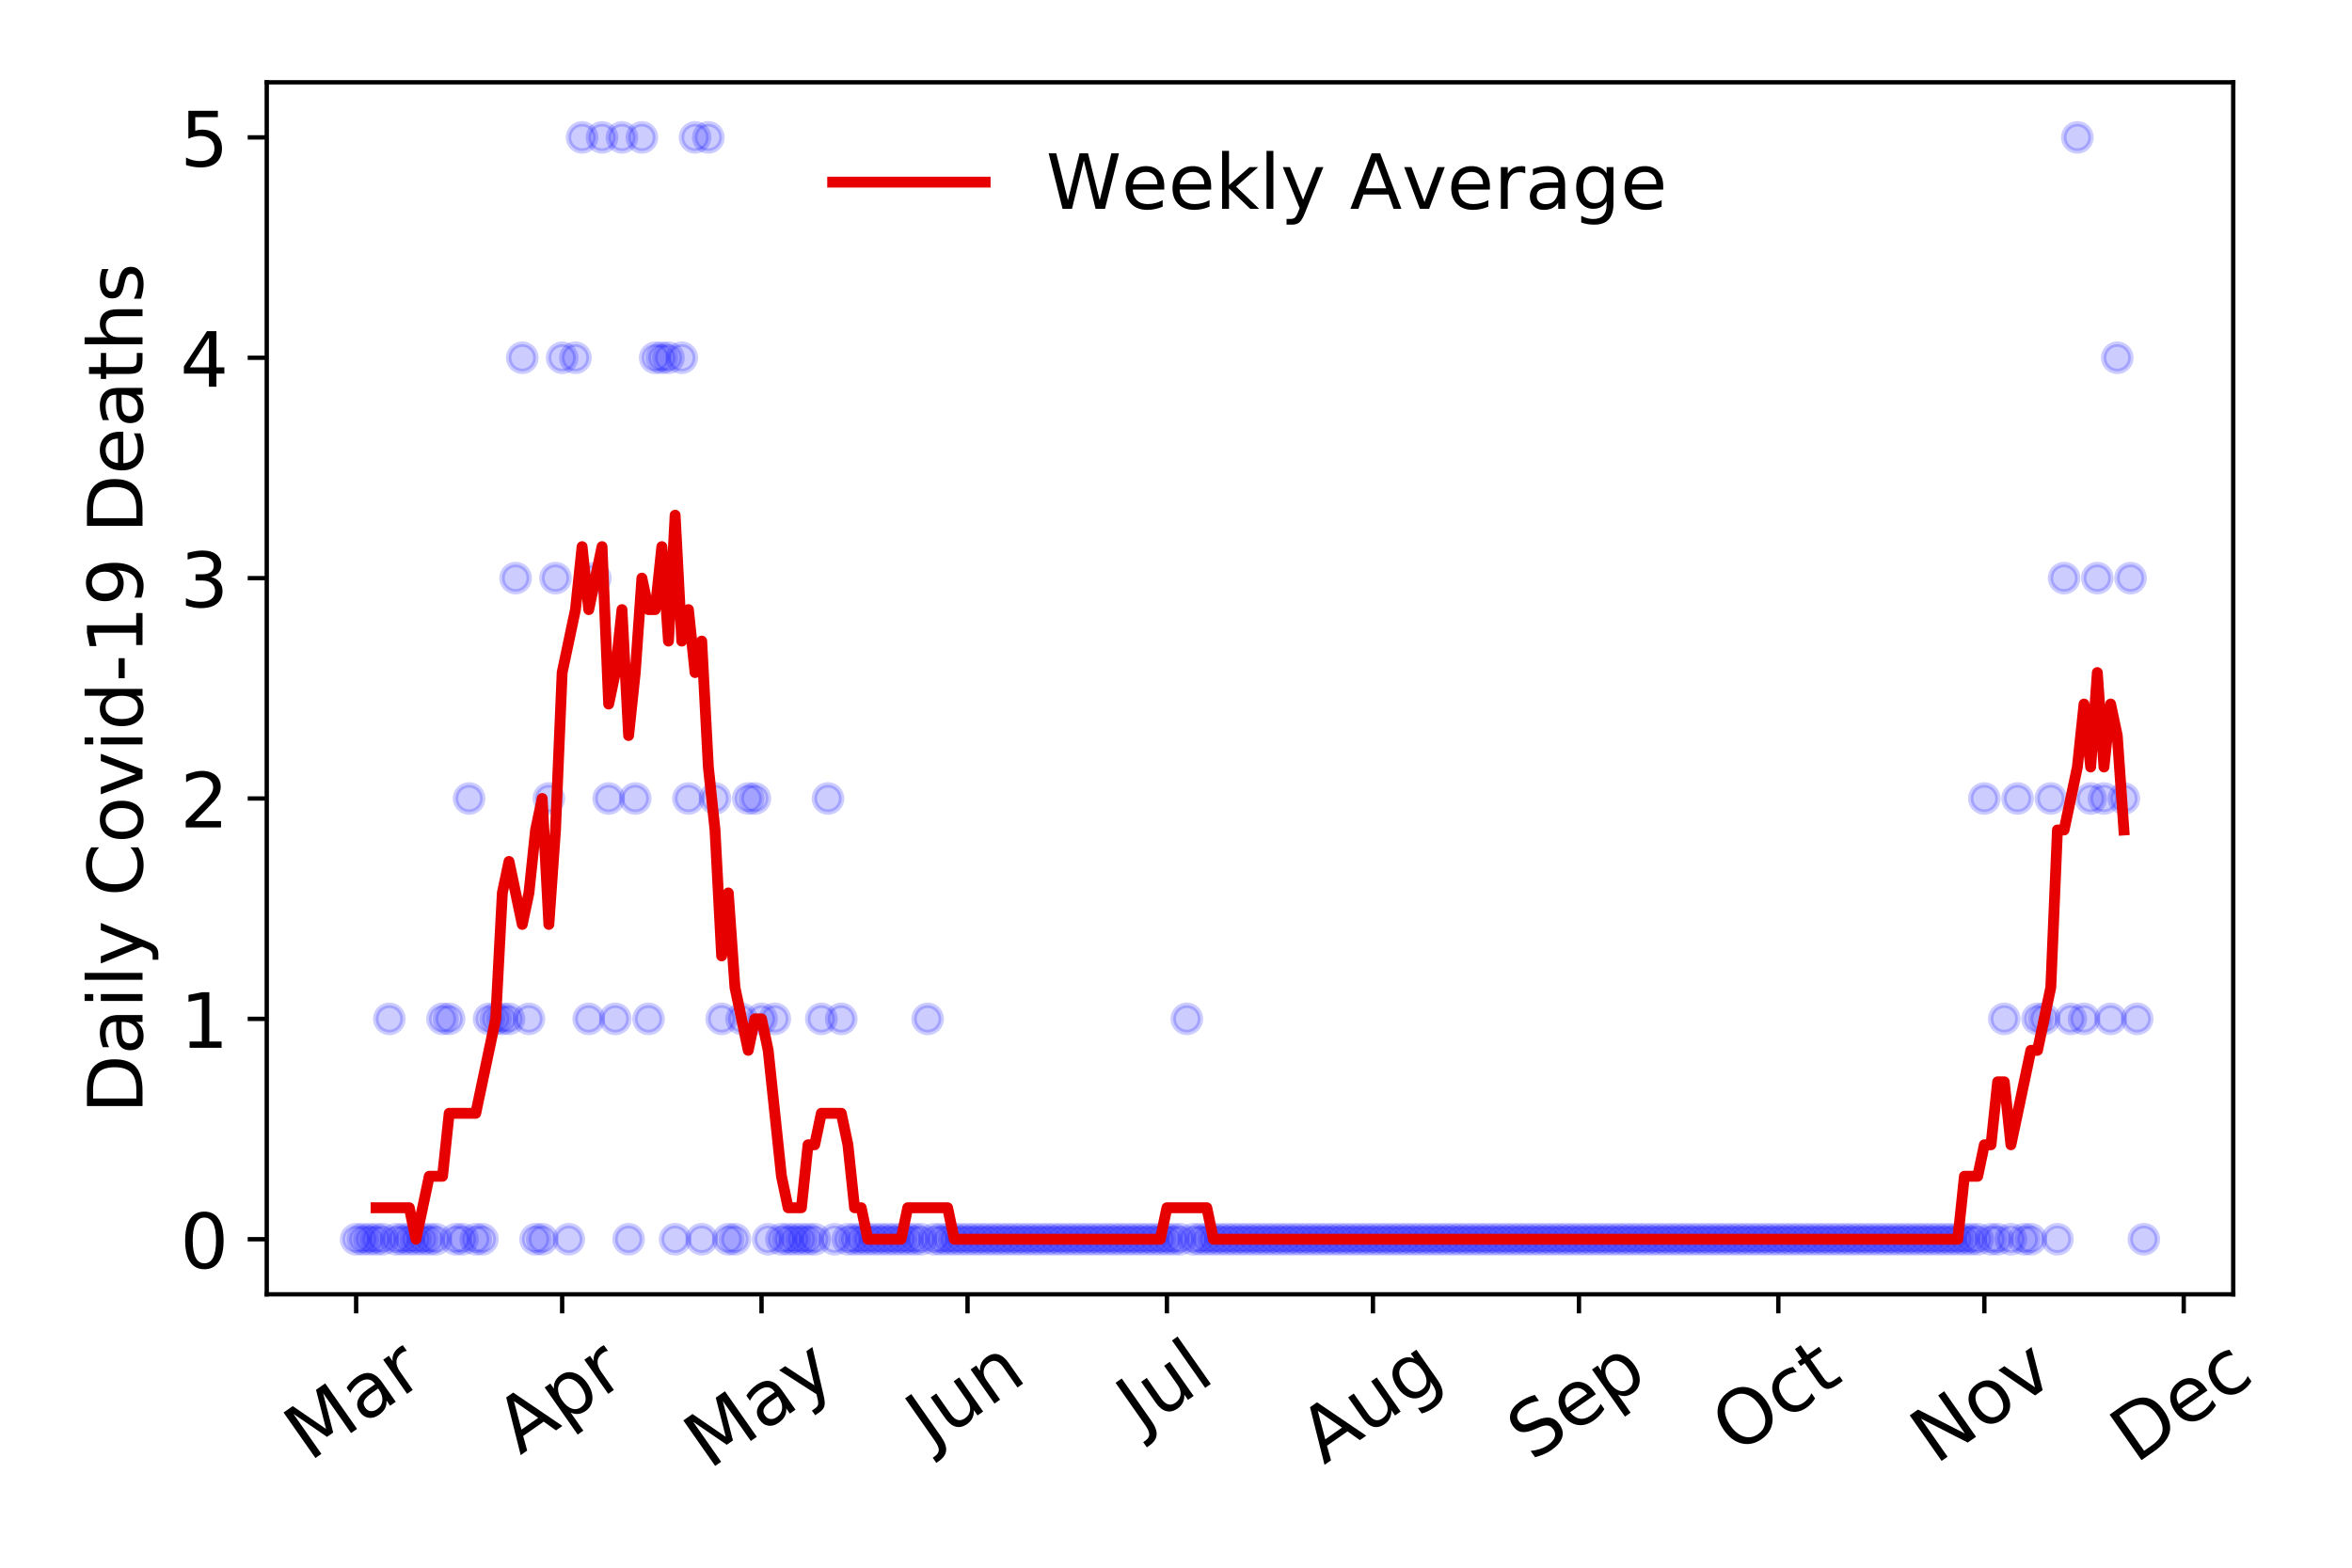<?xml version="1.0" encoding="utf-8" standalone="no"?>
<!DOCTYPE svg PUBLIC "-//W3C//DTD SVG 1.1//EN"
  "http://www.w3.org/Graphics/SVG/1.1/DTD/svg11.dtd">
<!-- Created with matplotlib (https://matplotlib.org/) -->
<svg height="288pt" version="1.1" viewBox="0 0 432 288" width="432pt" xmlns="http://www.w3.org/2000/svg" xmlns:xlink="http://www.w3.org/1999/xlink">
 <defs>
  <style type="text/css">
*{stroke-linecap:butt;stroke-linejoin:round;}
  </style>
 </defs>
 <g id="figure_1">
  <g id="patch_1">
   <path d="M 0 288 
L 432 288 
L 432 0 
L 0 0 
z
" style="fill:#ffffff;"/>
  </g>
  <g id="axes_1">
   <g id="patch_2">
    <path d="M 48.995 237.778 
L 410.185 237.778 
L 410.185 15.12 
L 48.995 15.12 
z
" style="fill:#ffffff;"/>
   </g>
   <g id="matplotlib.axis_1">
    <g id="xtick_1">
     <g id="line2d_1">
      <defs>
       <path d="M 0 0 
L 0 3.5 
" id="m39bbb14a66" style="stroke:#000000;stroke-width:0.8;"/>
      </defs>
      <g>
       <use style="stroke:#000000;stroke-width:0.8;" x="65.413" xlink:href="#m39bbb14a66" y="237.778"/>
      </g>
     </g>
     <g id="text_1">
      <!-- Mar -->
      <defs>
       <path d="M 9.812 72.906 
L 24.516 72.906 
L 43.109 23.297 
L 61.812 72.906 
L 76.516 72.906 
L 76.516 0 
L 66.891 0 
L 66.891 64.016 
L 48.094 14.016 
L 38.188 14.016 
L 19.391 64.016 
L 19.391 0 
L 9.812 0 
z
" id="DejaVuSans-77"/>
       <path d="M 34.281 27.484 
Q 23.391 27.484 19.188 25 
Q 14.984 22.516 14.984 16.5 
Q 14.984 11.719 18.141 8.906 
Q 21.297 6.109 26.703 6.109 
Q 34.188 6.109 38.703 11.406 
Q 43.219 16.703 43.219 25.484 
L 43.219 27.484 
z
M 52.203 31.203 
L 52.203 0 
L 43.219 0 
L 43.219 8.297 
Q 40.141 3.328 35.547 0.953 
Q 30.953 -1.422 24.312 -1.422 
Q 15.922 -1.422 10.953 3.297 
Q 6 8.016 6 15.922 
Q 6 25.141 12.172 29.828 
Q 18.359 34.516 30.609 34.516 
L 43.219 34.516 
L 43.219 35.406 
Q 43.219 41.609 39.141 45 
Q 35.062 48.391 27.688 48.391 
Q 23 48.391 18.547 47.266 
Q 14.109 46.141 10.016 43.891 
L 10.016 52.203 
Q 14.938 54.109 19.578 55.047 
Q 24.219 56 28.609 56 
Q 40.484 56 46.344 49.844 
Q 52.203 43.703 52.203 31.203 
z
" id="DejaVuSans-97"/>
       <path d="M 41.109 46.297 
Q 39.594 47.172 37.812 47.578 
Q 36.031 48 33.891 48 
Q 26.266 48 22.188 43.047 
Q 18.109 38.094 18.109 28.812 
L 18.109 0 
L 9.078 0 
L 9.078 54.688 
L 18.109 54.688 
L 18.109 46.188 
Q 20.953 51.172 25.484 53.578 
Q 30.031 56 36.531 56 
Q 37.453 56 38.578 55.875 
Q 39.703 55.766 41.062 55.516 
z
" id="DejaVuSans-114"/>
      </defs>
      <g transform="translate(56.81 268.643)rotate(-35)scale(0.14 -0.14)">
       <use xlink:href="#DejaVuSans-77"/>
       <use x="86.279" xlink:href="#DejaVuSans-97"/>
       <use x="147.559" xlink:href="#DejaVuSans-114"/>
      </g>
     </g>
    </g>
    <g id="xtick_2">
     <g id="line2d_2">
      <g>
       <use style="stroke:#000000;stroke-width:0.8;" x="103.253" xlink:href="#m39bbb14a66" y="237.778"/>
      </g>
     </g>
     <g id="text_2">
      <!-- Apr -->
      <defs>
       <path d="M 34.188 63.188 
L 20.797 26.906 
L 47.609 26.906 
z
M 28.609 72.906 
L 39.797 72.906 
L 67.578 0 
L 57.328 0 
L 50.688 18.703 
L 17.828 18.703 
L 11.188 0 
L 0.781 0 
z
" id="DejaVuSans-65"/>
       <path d="M 18.109 8.203 
L 18.109 -20.797 
L 9.078 -20.797 
L 9.078 54.688 
L 18.109 54.688 
L 18.109 46.391 
Q 20.953 51.266 25.266 53.625 
Q 29.594 56 35.594 56 
Q 45.562 56 51.781 48.094 
Q 58.016 40.188 58.016 27.297 
Q 58.016 14.406 51.781 6.484 
Q 45.562 -1.422 35.594 -1.422 
Q 29.594 -1.422 25.266 0.953 
Q 20.953 3.328 18.109 8.203 
z
M 48.688 27.297 
Q 48.688 37.203 44.609 42.844 
Q 40.531 48.484 33.406 48.484 
Q 26.266 48.484 22.188 42.844 
Q 18.109 37.203 18.109 27.297 
Q 18.109 17.391 22.188 11.75 
Q 26.266 6.109 33.406 6.109 
Q 40.531 6.109 44.609 11.75 
Q 48.688 17.391 48.688 27.297 
z
" id="DejaVuSans-112"/>
      </defs>
      <g transform="translate(95.549 267.384)rotate(-35)scale(0.14 -0.14)">
       <use xlink:href="#DejaVuSans-65"/>
       <use x="68.408" xlink:href="#DejaVuSans-112"/>
       <use x="131.885" xlink:href="#DejaVuSans-114"/>
      </g>
     </g>
    </g>
    <g id="xtick_3">
     <g id="line2d_3">
      <g>
       <use style="stroke:#000000;stroke-width:0.8;" x="139.872" xlink:href="#m39bbb14a66" y="237.778"/>
      </g>
     </g>
     <g id="text_3">
      <!-- May -->
      <defs>
       <path d="M 32.172 -5.078 
Q 28.375 -14.844 24.75 -17.812 
Q 21.141 -20.797 15.094 -20.797 
L 7.906 -20.797 
L 7.906 -13.281 
L 13.188 -13.281 
Q 16.891 -13.281 18.938 -11.516 
Q 21 -9.766 23.484 -3.219 
L 25.094 0.875 
L 2.984 54.688 
L 12.5 54.688 
L 29.594 11.922 
L 46.688 54.688 
L 56.203 54.688 
z
" id="DejaVuSans-121"/>
      </defs>
      <g transform="translate(130.233 270.094)rotate(-35)scale(0.14 -0.14)">
       <use xlink:href="#DejaVuSans-77"/>
       <use x="86.279" xlink:href="#DejaVuSans-97"/>
       <use x="147.559" xlink:href="#DejaVuSans-121"/>
      </g>
     </g>
    </g>
    <g id="xtick_4">
     <g id="line2d_4">
      <g>
       <use style="stroke:#000000;stroke-width:0.8;" x="177.712" xlink:href="#m39bbb14a66" y="237.778"/>
      </g>
     </g>
     <g id="text_4">
      <!-- Jun -->
      <defs>
       <path d="M 9.812 72.906 
L 19.672 72.906 
L 19.672 5.078 
Q 19.672 -8.109 14.672 -14.062 
Q 9.672 -20.016 -1.422 -20.016 
L -5.172 -20.016 
L -5.172 -11.719 
L -2.094 -11.719 
Q 4.438 -11.719 7.125 -8.047 
Q 9.812 -4.391 9.812 5.078 
z
" id="DejaVuSans-74"/>
       <path d="M 8.5 21.578 
L 8.5 54.688 
L 17.484 54.688 
L 17.484 21.922 
Q 17.484 14.156 20.5 10.266 
Q 23.531 6.391 29.594 6.391 
Q 36.859 6.391 41.078 11.031 
Q 45.312 15.672 45.312 23.688 
L 45.312 54.688 
L 54.297 54.688 
L 54.297 0 
L 45.312 0 
L 45.312 8.406 
Q 42.047 3.422 37.719 1 
Q 33.406 -1.422 27.688 -1.422 
Q 18.266 -1.422 13.375 4.438 
Q 8.5 10.297 8.5 21.578 
z
M 31.109 56 
z
" id="DejaVuSans-117"/>
       <path d="M 54.891 33.016 
L 54.891 0 
L 45.906 0 
L 45.906 32.719 
Q 45.906 40.484 42.875 44.328 
Q 39.844 48.188 33.797 48.188 
Q 26.516 48.188 22.312 43.547 
Q 18.109 38.922 18.109 30.906 
L 18.109 0 
L 9.078 0 
L 9.078 54.688 
L 18.109 54.688 
L 18.109 46.188 
Q 21.344 51.125 25.703 53.562 
Q 30.078 56 35.797 56 
Q 45.219 56 50.047 50.172 
Q 54.891 44.344 54.891 33.016 
z
" id="DejaVuSans-110"/>
      </defs>
      <g transform="translate(170.969 266.039)rotate(-35)scale(0.14 -0.14)">
       <use xlink:href="#DejaVuSans-74"/>
       <use x="29.492" xlink:href="#DejaVuSans-117"/>
       <use x="92.871" xlink:href="#DejaVuSans-110"/>
      </g>
     </g>
    </g>
    <g id="xtick_5">
     <g id="line2d_5">
      <g>
       <use style="stroke:#000000;stroke-width:0.8;" x="214.332" xlink:href="#m39bbb14a66" y="237.778"/>
      </g>
     </g>
     <g id="text_5">
      <!-- Jul -->
      <defs>
       <path d="M 9.422 75.984 
L 18.406 75.984 
L 18.406 0 
L 9.422 0 
z
" id="DejaVuSans-108"/>
      </defs>
      <g transform="translate(209.629 263.181)rotate(-35)scale(0.14 -0.14)">
       <use xlink:href="#DejaVuSans-74"/>
       <use x="29.492" xlink:href="#DejaVuSans-117"/>
       <use x="92.871" xlink:href="#DejaVuSans-108"/>
      </g>
     </g>
    </g>
    <g id="xtick_6">
     <g id="line2d_6">
      <g>
       <use style="stroke:#000000;stroke-width:0.8;" x="252.172" xlink:href="#m39bbb14a66" y="237.778"/>
      </g>
     </g>
     <g id="text_6">
      <!-- Aug -->
      <defs>
       <path d="M 45.406 27.984 
Q 45.406 37.75 41.375 43.109 
Q 37.359 48.484 30.078 48.484 
Q 22.859 48.484 18.828 43.109 
Q 14.797 37.75 14.797 27.984 
Q 14.797 18.266 18.828 12.891 
Q 22.859 7.516 30.078 7.516 
Q 37.359 7.516 41.375 12.891 
Q 45.406 18.266 45.406 27.984 
z
M 54.391 6.781 
Q 54.391 -7.172 48.188 -13.984 
Q 42 -20.797 29.203 -20.797 
Q 24.469 -20.797 20.266 -20.094 
Q 16.062 -19.391 12.109 -17.922 
L 12.109 -9.188 
Q 16.062 -11.328 19.922 -12.344 
Q 23.781 -13.375 27.781 -13.375 
Q 36.625 -13.375 41.016 -8.766 
Q 45.406 -4.156 45.406 5.172 
L 45.406 9.625 
Q 42.625 4.781 38.281 2.391 
Q 33.938 0 27.875 0 
Q 17.828 0 11.672 7.656 
Q 5.516 15.328 5.516 27.984 
Q 5.516 40.672 11.672 48.328 
Q 17.828 56 27.875 56 
Q 33.938 56 38.281 53.609 
Q 42.625 51.219 45.406 46.391 
L 45.406 54.688 
L 54.391 54.688 
z
" id="DejaVuSans-103"/>
      </defs>
      <g transform="translate(243.191 269.172)rotate(-35)scale(0.14 -0.14)">
       <use xlink:href="#DejaVuSans-65"/>
       <use x="68.408" xlink:href="#DejaVuSans-117"/>
       <use x="131.787" xlink:href="#DejaVuSans-103"/>
      </g>
     </g>
    </g>
    <g id="xtick_7">
     <g id="line2d_7">
      <g>
       <use style="stroke:#000000;stroke-width:0.8;" x="290.012" xlink:href="#m39bbb14a66" y="237.778"/>
      </g>
     </g>
     <g id="text_7">
      <!-- Sep -->
      <defs>
       <path d="M 53.516 70.516 
L 53.516 60.891 
Q 47.906 63.578 42.922 64.891 
Q 37.938 66.219 33.297 66.219 
Q 25.25 66.219 20.875 63.094 
Q 16.5 59.969 16.5 54.203 
Q 16.5 49.359 19.406 46.891 
Q 22.312 44.438 30.422 42.922 
L 36.375 41.703 
Q 47.406 39.594 52.656 34.297 
Q 57.906 29 57.906 20.125 
Q 57.906 9.516 50.797 4.047 
Q 43.703 -1.422 29.984 -1.422 
Q 24.812 -1.422 18.969 -0.25 
Q 13.141 0.922 6.891 3.219 
L 6.891 13.375 
Q 12.891 10.016 18.656 8.297 
Q 24.422 6.594 29.984 6.594 
Q 38.422 6.594 43.016 9.906 
Q 47.609 13.234 47.609 19.391 
Q 47.609 24.75 44.312 27.781 
Q 41.016 30.812 33.5 32.328 
L 27.484 33.5 
Q 16.453 35.688 11.516 40.375 
Q 6.594 45.062 6.594 53.422 
Q 6.594 63.094 13.406 68.656 
Q 20.219 74.219 32.172 74.219 
Q 37.312 74.219 42.625 73.281 
Q 47.953 72.359 53.516 70.516 
z
" id="DejaVuSans-83"/>
       <path d="M 56.203 29.594 
L 56.203 25.203 
L 14.891 25.203 
Q 15.484 15.922 20.484 11.062 
Q 25.484 6.203 34.422 6.203 
Q 39.594 6.203 44.453 7.469 
Q 49.312 8.734 54.109 11.281 
L 54.109 2.781 
Q 49.266 0.734 44.188 -0.344 
Q 39.109 -1.422 33.891 -1.422 
Q 20.797 -1.422 13.156 6.188 
Q 5.516 13.812 5.516 26.812 
Q 5.516 40.234 12.766 48.109 
Q 20.016 56 32.328 56 
Q 43.359 56 49.781 48.891 
Q 56.203 41.797 56.203 29.594 
z
M 47.219 32.234 
Q 47.125 39.594 43.094 43.984 
Q 39.062 48.391 32.422 48.391 
Q 24.906 48.391 20.391 44.141 
Q 15.875 39.891 15.188 32.172 
z
" id="DejaVuSans-101"/>
      </defs>
      <g transform="translate(281.419 268.629)rotate(-35)scale(0.14 -0.14)">
       <use xlink:href="#DejaVuSans-83"/>
       <use x="63.477" xlink:href="#DejaVuSans-101"/>
       <use x="125" xlink:href="#DejaVuSans-112"/>
      </g>
     </g>
    </g>
    <g id="xtick_8">
     <g id="line2d_8">
      <g>
       <use style="stroke:#000000;stroke-width:0.8;" x="326.631" xlink:href="#m39bbb14a66" y="237.778"/>
      </g>
     </g>
     <g id="text_8">
      <!-- Oct -->
      <defs>
       <path d="M 39.406 66.219 
Q 28.656 66.219 22.328 58.203 
Q 16.016 50.203 16.016 36.375 
Q 16.016 22.609 22.328 14.594 
Q 28.656 6.594 39.406 6.594 
Q 50.141 6.594 56.422 14.594 
Q 62.703 22.609 62.703 36.375 
Q 62.703 50.203 56.422 58.203 
Q 50.141 66.219 39.406 66.219 
z
M 39.406 74.219 
Q 54.734 74.219 63.906 63.938 
Q 73.094 53.656 73.094 36.375 
Q 73.094 19.141 63.906 8.859 
Q 54.734 -1.422 39.406 -1.422 
Q 24.031 -1.422 14.812 8.828 
Q 5.609 19.094 5.609 36.375 
Q 5.609 53.656 14.812 63.938 
Q 24.031 74.219 39.406 74.219 
z
" id="DejaVuSans-79"/>
       <path d="M 48.781 52.594 
L 48.781 44.188 
Q 44.969 46.297 41.141 47.344 
Q 37.312 48.391 33.406 48.391 
Q 24.656 48.391 19.812 42.844 
Q 14.984 37.312 14.984 27.297 
Q 14.984 17.281 19.812 11.734 
Q 24.656 6.203 33.406 6.203 
Q 37.312 6.203 41.141 7.25 
Q 44.969 8.297 48.781 10.406 
L 48.781 2.094 
Q 45.016 0.344 40.984 -0.531 
Q 36.969 -1.422 32.422 -1.422 
Q 20.062 -1.422 12.781 6.344 
Q 5.516 14.109 5.516 27.297 
Q 5.516 40.672 12.859 48.328 
Q 20.219 56 33.016 56 
Q 37.156 56 41.109 55.141 
Q 45.062 54.297 48.781 52.594 
z
" id="DejaVuSans-99"/>
       <path d="M 18.312 70.219 
L 18.312 54.688 
L 36.812 54.688 
L 36.812 47.703 
L 18.312 47.703 
L 18.312 18.016 
Q 18.312 11.328 20.141 9.422 
Q 21.969 7.516 27.594 7.516 
L 36.812 7.516 
L 36.812 0 
L 27.594 0 
Q 17.188 0 13.234 3.875 
Q 9.281 7.766 9.281 18.016 
L 9.281 47.703 
L 2.688 47.703 
L 2.688 54.688 
L 9.281 54.688 
L 9.281 70.219 
z
" id="DejaVuSans-116"/>
      </defs>
      <g transform="translate(318.933 267.377)rotate(-35)scale(0.14 -0.14)">
       <use xlink:href="#DejaVuSans-79"/>
       <use x="78.711" xlink:href="#DejaVuSans-99"/>
       <use x="133.691" xlink:href="#DejaVuSans-116"/>
      </g>
     </g>
    </g>
    <g id="xtick_9">
     <g id="line2d_9">
      <g>
       <use style="stroke:#000000;stroke-width:0.8;" x="364.471" xlink:href="#m39bbb14a66" y="237.778"/>
      </g>
     </g>
     <g id="text_9">
      <!-- Nov -->
      <defs>
       <path d="M 9.812 72.906 
L 23.094 72.906 
L 55.422 11.922 
L 55.422 72.906 
L 64.984 72.906 
L 64.984 0 
L 51.703 0 
L 19.391 60.984 
L 19.391 0 
L 9.812 0 
z
" id="DejaVuSans-78"/>
       <path d="M 30.609 48.391 
Q 23.391 48.391 19.188 42.75 
Q 14.984 37.109 14.984 27.297 
Q 14.984 17.484 19.156 11.844 
Q 23.344 6.203 30.609 6.203 
Q 37.797 6.203 41.984 11.859 
Q 46.188 17.531 46.188 27.297 
Q 46.188 37.016 41.984 42.703 
Q 37.797 48.391 30.609 48.391 
z
M 30.609 56 
Q 42.328 56 49.016 48.375 
Q 55.719 40.766 55.719 27.297 
Q 55.719 13.875 49.016 6.219 
Q 42.328 -1.422 30.609 -1.422 
Q 18.844 -1.422 12.172 6.219 
Q 5.516 13.875 5.516 27.297 
Q 5.516 40.766 12.172 48.375 
Q 18.844 56 30.609 56 
z
" id="DejaVuSans-111"/>
       <path d="M 2.984 54.688 
L 12.5 54.688 
L 29.594 8.797 
L 46.688 54.688 
L 56.203 54.688 
L 35.688 0 
L 23.484 0 
z
" id="DejaVuSans-118"/>
      </defs>
      <g transform="translate(355.495 269.166)rotate(-35)scale(0.14 -0.14)">
       <use xlink:href="#DejaVuSans-78"/>
       <use x="74.805" xlink:href="#DejaVuSans-111"/>
       <use x="135.986" xlink:href="#DejaVuSans-118"/>
      </g>
     </g>
    </g>
    <g id="xtick_10">
     <g id="line2d_10">
      <g>
       <use style="stroke:#000000;stroke-width:0.8;" x="401.091" xlink:href="#m39bbb14a66" y="237.778"/>
      </g>
     </g>
     <g id="text_10">
      <!-- Dec -->
      <defs>
       <path d="M 19.672 64.797 
L 19.672 8.109 
L 31.594 8.109 
Q 46.688 8.109 53.688 14.938 
Q 60.688 21.781 60.688 36.531 
Q 60.688 51.172 53.688 57.984 
Q 46.688 64.797 31.594 64.797 
z
M 9.812 72.906 
L 30.078 72.906 
Q 51.266 72.906 61.172 64.094 
Q 71.094 55.281 71.094 36.531 
Q 71.094 17.672 61.125 8.828 
Q 51.172 0 30.078 0 
L 9.812 0 
z
" id="DejaVuSans-68"/>
      </defs>
      <g transform="translate(392.21 269.032)rotate(-35)scale(0.14 -0.14)">
       <use xlink:href="#DejaVuSans-68"/>
       <use x="77.002" xlink:href="#DejaVuSans-101"/>
       <use x="138.525" xlink:href="#DejaVuSans-99"/>
      </g>
     </g>
    </g>
   </g>
   <g id="matplotlib.axis_2">
    <g id="ytick_1">
     <g id="line2d_11">
      <defs>
       <path d="M 0 0 
L -3.5 0 
" id="m77c1e53227" style="stroke:#000000;stroke-width:0.8;"/>
      </defs>
      <g>
       <use style="stroke:#000000;stroke-width:0.8;" x="48.995" xlink:href="#m77c1e53227" y="227.657"/>
      </g>
     </g>
     <g id="text_11">
      <!-- 0 -->
      <defs>
       <path d="M 31.781 66.406 
Q 24.172 66.406 20.328 58.906 
Q 16.5 51.422 16.5 36.375 
Q 16.5 21.391 20.328 13.891 
Q 24.172 6.391 31.781 6.391 
Q 39.453 6.391 43.281 13.891 
Q 47.125 21.391 47.125 36.375 
Q 47.125 51.422 43.281 58.906 
Q 39.453 66.406 31.781 66.406 
z
M 31.781 74.219 
Q 44.047 74.219 50.516 64.516 
Q 56.984 54.828 56.984 36.375 
Q 56.984 17.969 50.516 8.266 
Q 44.047 -1.422 31.781 -1.422 
Q 19.531 -1.422 13.062 8.266 
Q 6.594 17.969 6.594 36.375 
Q 6.594 54.828 13.062 64.516 
Q 19.531 74.219 31.781 74.219 
z
" id="DejaVuSans-48"/>
      </defs>
      <g transform="translate(33.087 232.976)scale(0.14 -0.14)">
       <use xlink:href="#DejaVuSans-48"/>
      </g>
     </g>
    </g>
    <g id="ytick_2">
     <g id="line2d_12">
      <g>
       <use style="stroke:#000000;stroke-width:0.8;" x="48.995" xlink:href="#m77c1e53227" y="187.174"/>
      </g>
     </g>
     <g id="text_12">
      <!-- 1 -->
      <defs>
       <path d="M 12.406 8.297 
L 28.516 8.297 
L 28.516 63.922 
L 10.984 60.406 
L 10.984 69.391 
L 28.422 72.906 
L 38.281 72.906 
L 38.281 8.297 
L 54.391 8.297 
L 54.391 0 
L 12.406 0 
z
" id="DejaVuSans-49"/>
      </defs>
      <g transform="translate(33.087 192.493)scale(0.14 -0.14)">
       <use xlink:href="#DejaVuSans-49"/>
      </g>
     </g>
    </g>
    <g id="ytick_3">
     <g id="line2d_13">
      <g>
       <use style="stroke:#000000;stroke-width:0.8;" x="48.995" xlink:href="#m77c1e53227" y="146.691"/>
      </g>
     </g>
     <g id="text_13">
      <!-- 2 -->
      <defs>
       <path d="M 19.188 8.297 
L 53.609 8.297 
L 53.609 0 
L 7.328 0 
L 7.328 8.297 
Q 12.938 14.109 22.625 23.891 
Q 32.328 33.688 34.812 36.531 
Q 39.547 41.844 41.422 45.531 
Q 43.312 49.219 43.312 52.781 
Q 43.312 58.594 39.234 62.25 
Q 35.156 65.922 28.609 65.922 
Q 23.969 65.922 18.812 64.312 
Q 13.672 62.703 7.812 59.422 
L 7.812 69.391 
Q 13.766 71.781 18.938 73 
Q 24.125 74.219 28.422 74.219 
Q 39.75 74.219 46.484 68.547 
Q 53.219 62.891 53.219 53.422 
Q 53.219 48.922 51.531 44.891 
Q 49.859 40.875 45.406 35.406 
Q 44.188 33.984 37.641 27.219 
Q 31.109 20.453 19.188 8.297 
z
" id="DejaVuSans-50"/>
      </defs>
      <g transform="translate(33.087 152.01)scale(0.14 -0.14)">
       <use xlink:href="#DejaVuSans-50"/>
      </g>
     </g>
    </g>
    <g id="ytick_4">
     <g id="line2d_14">
      <g>
       <use style="stroke:#000000;stroke-width:0.8;" x="48.995" xlink:href="#m77c1e53227" y="106.207"/>
      </g>
     </g>
     <g id="text_14">
      <!-- 3 -->
      <defs>
       <path d="M 40.578 39.312 
Q 47.656 37.797 51.625 33 
Q 55.609 28.219 55.609 21.188 
Q 55.609 10.406 48.188 4.484 
Q 40.766 -1.422 27.094 -1.422 
Q 22.516 -1.422 17.656 -0.516 
Q 12.797 0.391 7.625 2.203 
L 7.625 11.719 
Q 11.719 9.328 16.594 8.109 
Q 21.484 6.891 26.812 6.891 
Q 36.078 6.891 40.938 10.547 
Q 45.797 14.203 45.797 21.188 
Q 45.797 27.641 41.281 31.266 
Q 36.766 34.906 28.719 34.906 
L 20.219 34.906 
L 20.219 43.016 
L 29.109 43.016 
Q 36.375 43.016 40.234 45.922 
Q 44.094 48.828 44.094 54.297 
Q 44.094 59.906 40.109 62.906 
Q 36.141 65.922 28.719 65.922 
Q 24.656 65.922 20.016 65.031 
Q 15.375 64.156 9.812 62.312 
L 9.812 71.094 
Q 15.438 72.656 20.344 73.438 
Q 25.25 74.219 29.594 74.219 
Q 40.828 74.219 47.359 69.109 
Q 53.906 64.016 53.906 55.328 
Q 53.906 49.266 50.438 45.094 
Q 46.969 40.922 40.578 39.312 
z
" id="DejaVuSans-51"/>
      </defs>
      <g transform="translate(33.087 111.526)scale(0.14 -0.14)">
       <use xlink:href="#DejaVuSans-51"/>
      </g>
     </g>
    </g>
    <g id="ytick_5">
     <g id="line2d_15">
      <g>
       <use style="stroke:#000000;stroke-width:0.8;" x="48.995" xlink:href="#m77c1e53227" y="65.724"/>
      </g>
     </g>
     <g id="text_15">
      <!-- 4 -->
      <defs>
       <path d="M 37.797 64.312 
L 12.891 25.391 
L 37.797 25.391 
z
M 35.203 72.906 
L 47.609 72.906 
L 47.609 25.391 
L 58.016 25.391 
L 58.016 17.188 
L 47.609 17.188 
L 47.609 0 
L 37.797 0 
L 37.797 17.188 
L 4.891 17.188 
L 4.891 26.703 
z
" id="DejaVuSans-52"/>
      </defs>
      <g transform="translate(33.087 71.043)scale(0.14 -0.14)">
       <use xlink:href="#DejaVuSans-52"/>
      </g>
     </g>
    </g>
    <g id="ytick_6">
     <g id="line2d_16">
      <g>
       <use style="stroke:#000000;stroke-width:0.8;" x="48.995" xlink:href="#m77c1e53227" y="25.241"/>
      </g>
     </g>
     <g id="text_16">
      <!-- 5 -->
      <defs>
       <path d="M 10.797 72.906 
L 49.516 72.906 
L 49.516 64.594 
L 19.828 64.594 
L 19.828 46.734 
Q 21.969 47.469 24.109 47.828 
Q 26.266 48.188 28.422 48.188 
Q 40.625 48.188 47.75 41.5 
Q 54.891 34.812 54.891 23.391 
Q 54.891 11.625 47.562 5.094 
Q 40.234 -1.422 26.906 -1.422 
Q 22.312 -1.422 17.547 -0.641 
Q 12.797 0.141 7.719 1.703 
L 7.719 11.625 
Q 12.109 9.234 16.797 8.062 
Q 21.484 6.891 26.703 6.891 
Q 35.156 6.891 40.078 11.328 
Q 45.016 15.766 45.016 23.391 
Q 45.016 31 40.078 35.438 
Q 35.156 39.891 26.703 39.891 
Q 22.75 39.891 18.812 39.016 
Q 14.891 38.141 10.797 36.281 
z
" id="DejaVuSans-53"/>
      </defs>
      <g transform="translate(33.087 30.56)scale(0.14 -0.14)">
       <use xlink:href="#DejaVuSans-53"/>
      </g>
     </g>
    </g>
    <g id="text_17">
     <!-- Daily Covid-19 Deaths -->
     <defs>
      <path d="M 9.422 54.688 
L 18.406 54.688 
L 18.406 0 
L 9.422 0 
z
M 9.422 75.984 
L 18.406 75.984 
L 18.406 64.594 
L 9.422 64.594 
z
" id="DejaVuSans-105"/>
      <path id="DejaVuSans-32"/>
      <path d="M 64.406 67.281 
L 64.406 56.891 
Q 59.422 61.531 53.781 63.812 
Q 48.141 66.109 41.797 66.109 
Q 29.297 66.109 22.656 58.469 
Q 16.016 50.828 16.016 36.375 
Q 16.016 21.969 22.656 14.328 
Q 29.297 6.688 41.797 6.688 
Q 48.141 6.688 53.781 8.984 
Q 59.422 11.281 64.406 15.922 
L 64.406 5.609 
Q 59.234 2.094 53.438 0.328 
Q 47.656 -1.422 41.219 -1.422 
Q 24.656 -1.422 15.125 8.703 
Q 5.609 18.844 5.609 36.375 
Q 5.609 53.953 15.125 64.078 
Q 24.656 74.219 41.219 74.219 
Q 47.75 74.219 53.531 72.484 
Q 59.328 70.75 64.406 67.281 
z
" id="DejaVuSans-67"/>
      <path d="M 45.406 46.391 
L 45.406 75.984 
L 54.391 75.984 
L 54.391 0 
L 45.406 0 
L 45.406 8.203 
Q 42.578 3.328 38.25 0.953 
Q 33.938 -1.422 27.875 -1.422 
Q 17.969 -1.422 11.734 6.484 
Q 5.516 14.406 5.516 27.297 
Q 5.516 40.188 11.734 48.094 
Q 17.969 56 27.875 56 
Q 33.938 56 38.25 53.625 
Q 42.578 51.266 45.406 46.391 
z
M 14.797 27.297 
Q 14.797 17.391 18.875 11.75 
Q 22.953 6.109 30.078 6.109 
Q 37.203 6.109 41.297 11.75 
Q 45.406 17.391 45.406 27.297 
Q 45.406 37.203 41.297 42.844 
Q 37.203 48.484 30.078 48.484 
Q 22.953 48.484 18.875 42.844 
Q 14.797 37.203 14.797 27.297 
z
" id="DejaVuSans-100"/>
      <path d="M 4.891 31.391 
L 31.203 31.391 
L 31.203 23.391 
L 4.891 23.391 
z
" id="DejaVuSans-45"/>
      <path d="M 10.984 1.516 
L 10.984 10.5 
Q 14.703 8.734 18.5 7.812 
Q 22.312 6.891 25.984 6.891 
Q 35.75 6.891 40.891 13.453 
Q 46.047 20.016 46.781 33.406 
Q 43.953 29.203 39.594 26.953 
Q 35.25 24.703 29.984 24.703 
Q 19.047 24.703 12.672 31.312 
Q 6.297 37.938 6.297 49.422 
Q 6.297 60.641 12.938 67.422 
Q 19.578 74.219 30.609 74.219 
Q 43.266 74.219 49.922 64.516 
Q 56.594 54.828 56.594 36.375 
Q 56.594 19.141 48.406 8.859 
Q 40.234 -1.422 26.422 -1.422 
Q 22.703 -1.422 18.891 -0.688 
Q 15.094 0.047 10.984 1.516 
z
M 30.609 32.422 
Q 37.25 32.422 41.125 36.953 
Q 45.016 41.5 45.016 49.422 
Q 45.016 57.281 41.125 61.844 
Q 37.25 66.406 30.609 66.406 
Q 23.969 66.406 20.094 61.844 
Q 16.219 57.281 16.219 49.422 
Q 16.219 41.5 20.094 36.953 
Q 23.969 32.422 30.609 32.422 
z
" id="DejaVuSans-57"/>
      <path d="M 54.891 33.016 
L 54.891 0 
L 45.906 0 
L 45.906 32.719 
Q 45.906 40.484 42.875 44.328 
Q 39.844 48.188 33.797 48.188 
Q 26.516 48.188 22.312 43.547 
Q 18.109 38.922 18.109 30.906 
L 18.109 0 
L 9.078 0 
L 9.078 75.984 
L 18.109 75.984 
L 18.109 46.188 
Q 21.344 51.125 25.703 53.562 
Q 30.078 56 35.797 56 
Q 45.219 56 50.047 50.172 
Q 54.891 44.344 54.891 33.016 
z
" id="DejaVuSans-104"/>
      <path d="M 44.281 53.078 
L 44.281 44.578 
Q 40.484 46.531 36.375 47.5 
Q 32.281 48.484 27.875 48.484 
Q 21.188 48.484 17.844 46.438 
Q 14.5 44.391 14.5 40.281 
Q 14.5 37.156 16.891 35.375 
Q 19.281 33.594 26.516 31.984 
L 29.594 31.297 
Q 39.156 29.25 43.188 25.516 
Q 47.219 21.781 47.219 15.094 
Q 47.219 7.469 41.188 3.016 
Q 35.156 -1.422 24.609 -1.422 
Q 20.219 -1.422 15.453 -0.562 
Q 10.688 0.297 5.422 2 
L 5.422 11.281 
Q 10.406 8.688 15.234 7.391 
Q 20.062 6.109 24.812 6.109 
Q 31.156 6.109 34.562 8.281 
Q 37.984 10.453 37.984 14.406 
Q 37.984 18.062 35.516 20.016 
Q 33.062 21.969 24.703 23.781 
L 21.578 24.516 
Q 13.234 26.266 9.516 29.906 
Q 5.812 33.547 5.812 39.891 
Q 5.812 47.609 11.281 51.797 
Q 16.75 56 26.812 56 
Q 31.781 56 36.172 55.266 
Q 40.578 54.547 44.281 53.078 
z
" id="DejaVuSans-115"/>
     </defs>
     <g transform="translate(26.176 204.56)rotate(-90)scale(0.14 -0.14)">
      <use xlink:href="#DejaVuSans-68"/>
      <use x="77.002" xlink:href="#DejaVuSans-97"/>
      <use x="138.281" xlink:href="#DejaVuSans-105"/>
      <use x="166.064" xlink:href="#DejaVuSans-108"/>
      <use x="193.848" xlink:href="#DejaVuSans-121"/>
      <use x="253.027" xlink:href="#DejaVuSans-32"/>
      <use x="284.814" xlink:href="#DejaVuSans-67"/>
      <use x="354.639" xlink:href="#DejaVuSans-111"/>
      <use x="415.82" xlink:href="#DejaVuSans-118"/>
      <use x="475" xlink:href="#DejaVuSans-105"/>
      <use x="502.783" xlink:href="#DejaVuSans-100"/>
      <use x="566.26" xlink:href="#DejaVuSans-45"/>
      <use x="602.344" xlink:href="#DejaVuSans-49"/>
      <use x="665.967" xlink:href="#DejaVuSans-57"/>
      <use x="729.59" xlink:href="#DejaVuSans-32"/>
      <use x="761.377" xlink:href="#DejaVuSans-68"/>
      <use x="838.379" xlink:href="#DejaVuSans-101"/>
      <use x="899.902" xlink:href="#DejaVuSans-97"/>
      <use x="961.182" xlink:href="#DejaVuSans-116"/>
      <use x="1000.391" xlink:href="#DejaVuSans-104"/>
      <use x="1063.77" xlink:href="#DejaVuSans-115"/>
     </g>
    </g>
   </g>
   <g id="line2d_17">
    <defs>
     <path d="M 0 2.5 
C 0.663 2.5 1.299 2.237 1.768 1.768 
C 2.237 1.299 2.5 0.663 2.5 0 
C 2.5 -0.663 2.237 -1.299 1.768 -1.768 
C 1.299 -2.237 0.663 -2.5 0 -2.5 
C -0.663 -2.5 -1.299 -2.237 -1.768 -1.768 
C -2.237 -1.299 -2.5 -0.663 -2.5 0 
C -2.5 0.663 -2.237 1.299 -1.768 1.768 
C -1.299 2.237 -0.663 2.5 0 2.5 
z
" id="ma708bb68c5" style="stroke:#0000ff;stroke-opacity:0.2;"/>
    </defs>
    <g clip-path="url(#pfa63557514)">
     <use style="fill:#0000ff;fill-opacity:0.2;stroke:#0000ff;stroke-opacity:0.2;" x="65.413" xlink:href="#ma708bb68c5" y="227.657"/>
     <use style="fill:#0000ff;fill-opacity:0.2;stroke:#0000ff;stroke-opacity:0.2;" x="66.633" xlink:href="#ma708bb68c5" y="227.657"/>
     <use style="fill:#0000ff;fill-opacity:0.2;stroke:#0000ff;stroke-opacity:0.2;" x="67.854" xlink:href="#ma708bb68c5" y="227.657"/>
     <use style="fill:#0000ff;fill-opacity:0.2;stroke:#0000ff;stroke-opacity:0.2;" x="69.075" xlink:href="#ma708bb68c5" y="227.657"/>
     <use style="fill:#0000ff;fill-opacity:0.2;stroke:#0000ff;stroke-opacity:0.2;" x="70.295" xlink:href="#ma708bb68c5" y="227.657"/>
     <use style="fill:#0000ff;fill-opacity:0.2;stroke:#0000ff;stroke-opacity:0.2;" x="71.516" xlink:href="#ma708bb68c5" y="187.174"/>
     <use style="fill:#0000ff;fill-opacity:0.2;stroke:#0000ff;stroke-opacity:0.2;" x="72.737" xlink:href="#ma708bb68c5" y="227.657"/>
     <use style="fill:#0000ff;fill-opacity:0.2;stroke:#0000ff;stroke-opacity:0.2;" x="73.957" xlink:href="#ma708bb68c5" y="227.657"/>
     <use style="fill:#0000ff;fill-opacity:0.2;stroke:#0000ff;stroke-opacity:0.2;" x="75.178" xlink:href="#ma708bb68c5" y="227.657"/>
     <use style="fill:#0000ff;fill-opacity:0.2;stroke:#0000ff;stroke-opacity:0.2;" x="76.399" xlink:href="#ma708bb68c5" y="227.657"/>
     <use style="fill:#0000ff;fill-opacity:0.2;stroke:#0000ff;stroke-opacity:0.2;" x="77.619" xlink:href="#ma708bb68c5" y="227.657"/>
     <use style="fill:#0000ff;fill-opacity:0.2;stroke:#0000ff;stroke-opacity:0.2;" x="78.84" xlink:href="#ma708bb68c5" y="227.657"/>
     <use style="fill:#0000ff;fill-opacity:0.2;stroke:#0000ff;stroke-opacity:0.2;" x="80.06" xlink:href="#ma708bb68c5" y="227.657"/>
     <use style="fill:#0000ff;fill-opacity:0.2;stroke:#0000ff;stroke-opacity:0.2;" x="81.281" xlink:href="#ma708bb68c5" y="187.174"/>
     <use style="fill:#0000ff;fill-opacity:0.2;stroke:#0000ff;stroke-opacity:0.2;" x="82.502" xlink:href="#ma708bb68c5" y="187.174"/>
     <use style="fill:#0000ff;fill-opacity:0.2;stroke:#0000ff;stroke-opacity:0.2;" x="83.722" xlink:href="#ma708bb68c5" y="227.657"/>
     <use style="fill:#0000ff;fill-opacity:0.2;stroke:#0000ff;stroke-opacity:0.2;" x="84.943" xlink:href="#ma708bb68c5" y="227.657"/>
     <use style="fill:#0000ff;fill-opacity:0.2;stroke:#0000ff;stroke-opacity:0.2;" x="86.164" xlink:href="#ma708bb68c5" y="146.691"/>
     <use style="fill:#0000ff;fill-opacity:0.2;stroke:#0000ff;stroke-opacity:0.2;" x="87.384" xlink:href="#ma708bb68c5" y="227.657"/>
     <use style="fill:#0000ff;fill-opacity:0.2;stroke:#0000ff;stroke-opacity:0.2;" x="88.605" xlink:href="#ma708bb68c5" y="227.657"/>
     <use style="fill:#0000ff;fill-opacity:0.2;stroke:#0000ff;stroke-opacity:0.2;" x="89.826" xlink:href="#ma708bb68c5" y="187.174"/>
     <use style="fill:#0000ff;fill-opacity:0.2;stroke:#0000ff;stroke-opacity:0.2;" x="91.046" xlink:href="#ma708bb68c5" y="187.174"/>
     <use style="fill:#0000ff;fill-opacity:0.2;stroke:#0000ff;stroke-opacity:0.2;" x="92.267" xlink:href="#ma708bb68c5" y="187.174"/>
     <use style="fill:#0000ff;fill-opacity:0.2;stroke:#0000ff;stroke-opacity:0.2;" x="93.488" xlink:href="#ma708bb68c5" y="187.174"/>
     <use style="fill:#0000ff;fill-opacity:0.2;stroke:#0000ff;stroke-opacity:0.2;" x="94.708" xlink:href="#ma708bb68c5" y="106.207"/>
     <use style="fill:#0000ff;fill-opacity:0.2;stroke:#0000ff;stroke-opacity:0.2;" x="95.929" xlink:href="#ma708bb68c5" y="65.724"/>
     <use style="fill:#0000ff;fill-opacity:0.2;stroke:#0000ff;stroke-opacity:0.2;" x="97.15" xlink:href="#ma708bb68c5" y="187.174"/>
     <use style="fill:#0000ff;fill-opacity:0.2;stroke:#0000ff;stroke-opacity:0.2;" x="98.37" xlink:href="#ma708bb68c5" y="227.657"/>
     <use style="fill:#0000ff;fill-opacity:0.2;stroke:#0000ff;stroke-opacity:0.2;" x="99.591" xlink:href="#ma708bb68c5" y="227.657"/>
     <use style="fill:#0000ff;fill-opacity:0.2;stroke:#0000ff;stroke-opacity:0.2;" x="100.811" xlink:href="#ma708bb68c5" y="146.691"/>
     <use style="fill:#0000ff;fill-opacity:0.2;stroke:#0000ff;stroke-opacity:0.2;" x="102.032" xlink:href="#ma708bb68c5" y="106.207"/>
     <use style="fill:#0000ff;fill-opacity:0.2;stroke:#0000ff;stroke-opacity:0.2;" x="103.253" xlink:href="#ma708bb68c5" y="65.724"/>
     <use style="fill:#0000ff;fill-opacity:0.2;stroke:#0000ff;stroke-opacity:0.2;" x="104.473" xlink:href="#ma708bb68c5" y="227.657"/>
     <use style="fill:#0000ff;fill-opacity:0.2;stroke:#0000ff;stroke-opacity:0.2;" x="105.694" xlink:href="#ma708bb68c5" y="65.724"/>
     <use style="fill:#0000ff;fill-opacity:0.2;stroke:#0000ff;stroke-opacity:0.2;" x="106.915" xlink:href="#ma708bb68c5" y="25.241"/>
     <use style="fill:#0000ff;fill-opacity:0.2;stroke:#0000ff;stroke-opacity:0.2;" x="108.135" xlink:href="#ma708bb68c5" y="187.174"/>
     <use style="fill:#0000ff;fill-opacity:0.2;stroke:#0000ff;stroke-opacity:0.2;" x="109.356" xlink:href="#ma708bb68c5" y="106.207"/>
     <use style="fill:#0000ff;fill-opacity:0.2;stroke:#0000ff;stroke-opacity:0.2;" x="110.577" xlink:href="#ma708bb68c5" y="25.241"/>
     <use style="fill:#0000ff;fill-opacity:0.2;stroke:#0000ff;stroke-opacity:0.2;" x="111.797" xlink:href="#ma708bb68c5" y="146.691"/>
     <use style="fill:#0000ff;fill-opacity:0.2;stroke:#0000ff;stroke-opacity:0.2;" x="113.018" xlink:href="#ma708bb68c5" y="187.174"/>
     <use style="fill:#0000ff;fill-opacity:0.2;stroke:#0000ff;stroke-opacity:0.2;" x="114.239" xlink:href="#ma708bb68c5" y="25.241"/>
     <use style="fill:#0000ff;fill-opacity:0.2;stroke:#0000ff;stroke-opacity:0.2;" x="115.459" xlink:href="#ma708bb68c5" y="227.657"/>
     <use style="fill:#0000ff;fill-opacity:0.2;stroke:#0000ff;stroke-opacity:0.2;" x="116.68" xlink:href="#ma708bb68c5" y="146.691"/>
     <use style="fill:#0000ff;fill-opacity:0.2;stroke:#0000ff;stroke-opacity:0.2;" x="117.901" xlink:href="#ma708bb68c5" y="25.241"/>
     <use style="fill:#0000ff;fill-opacity:0.2;stroke:#0000ff;stroke-opacity:0.2;" x="119.121" xlink:href="#ma708bb68c5" y="187.174"/>
     <use style="fill:#0000ff;fill-opacity:0.2;stroke:#0000ff;stroke-opacity:0.2;" x="120.342" xlink:href="#ma708bb68c5" y="65.724"/>
     <use style="fill:#0000ff;fill-opacity:0.2;stroke:#0000ff;stroke-opacity:0.2;" x="121.562" xlink:href="#ma708bb68c5" y="65.724"/>
     <use style="fill:#0000ff;fill-opacity:0.2;stroke:#0000ff;stroke-opacity:0.2;" x="122.783" xlink:href="#ma708bb68c5" y="65.724"/>
     <use style="fill:#0000ff;fill-opacity:0.2;stroke:#0000ff;stroke-opacity:0.2;" x="124.004" xlink:href="#ma708bb68c5" y="227.657"/>
     <use style="fill:#0000ff;fill-opacity:0.2;stroke:#0000ff;stroke-opacity:0.2;" x="125.224" xlink:href="#ma708bb68c5" y="65.724"/>
     <use style="fill:#0000ff;fill-opacity:0.2;stroke:#0000ff;stroke-opacity:0.2;" x="126.445" xlink:href="#ma708bb68c5" y="146.691"/>
     <use style="fill:#0000ff;fill-opacity:0.2;stroke:#0000ff;stroke-opacity:0.2;" x="127.666" xlink:href="#ma708bb68c5" y="25.241"/>
     <use style="fill:#0000ff;fill-opacity:0.2;stroke:#0000ff;stroke-opacity:0.2;" x="128.886" xlink:href="#ma708bb68c5" y="227.657"/>
     <use style="fill:#0000ff;fill-opacity:0.2;stroke:#0000ff;stroke-opacity:0.2;" x="130.107" xlink:href="#ma708bb68c5" y="25.241"/>
     <use style="fill:#0000ff;fill-opacity:0.2;stroke:#0000ff;stroke-opacity:0.2;" x="131.328" xlink:href="#ma708bb68c5" y="146.691"/>
     <use style="fill:#0000ff;fill-opacity:0.2;stroke:#0000ff;stroke-opacity:0.2;" x="132.548" xlink:href="#ma708bb68c5" y="187.174"/>
     <use style="fill:#0000ff;fill-opacity:0.2;stroke:#0000ff;stroke-opacity:0.2;" x="133.769" xlink:href="#ma708bb68c5" y="227.657"/>
     <use style="fill:#0000ff;fill-opacity:0.2;stroke:#0000ff;stroke-opacity:0.2;" x="134.99" xlink:href="#ma708bb68c5" y="227.657"/>
     <use style="fill:#0000ff;fill-opacity:0.2;stroke:#0000ff;stroke-opacity:0.2;" x="136.21" xlink:href="#ma708bb68c5" y="187.174"/>
     <use style="fill:#0000ff;fill-opacity:0.2;stroke:#0000ff;stroke-opacity:0.2;" x="137.431" xlink:href="#ma708bb68c5" y="146.691"/>
     <use style="fill:#0000ff;fill-opacity:0.2;stroke:#0000ff;stroke-opacity:0.2;" x="138.652" xlink:href="#ma708bb68c5" y="146.691"/>
     <use style="fill:#0000ff;fill-opacity:0.2;stroke:#0000ff;stroke-opacity:0.2;" x="139.872" xlink:href="#ma708bb68c5" y="187.174"/>
     <use style="fill:#0000ff;fill-opacity:0.2;stroke:#0000ff;stroke-opacity:0.2;" x="141.093" xlink:href="#ma708bb68c5" y="227.657"/>
     <use style="fill:#0000ff;fill-opacity:0.2;stroke:#0000ff;stroke-opacity:0.2;" x="142.314" xlink:href="#ma708bb68c5" y="187.174"/>
     <use style="fill:#0000ff;fill-opacity:0.2;stroke:#0000ff;stroke-opacity:0.2;" x="143.534" xlink:href="#ma708bb68c5" y="227.657"/>
     <use style="fill:#0000ff;fill-opacity:0.2;stroke:#0000ff;stroke-opacity:0.2;" x="144.755" xlink:href="#ma708bb68c5" y="227.657"/>
     <use style="fill:#0000ff;fill-opacity:0.2;stroke:#0000ff;stroke-opacity:0.2;" x="145.975" xlink:href="#ma708bb68c5" y="227.657"/>
     <use style="fill:#0000ff;fill-opacity:0.2;stroke:#0000ff;stroke-opacity:0.2;" x="147.196" xlink:href="#ma708bb68c5" y="227.657"/>
     <use style="fill:#0000ff;fill-opacity:0.2;stroke:#0000ff;stroke-opacity:0.2;" x="148.417" xlink:href="#ma708bb68c5" y="227.657"/>
     <use style="fill:#0000ff;fill-opacity:0.2;stroke:#0000ff;stroke-opacity:0.2;" x="149.637" xlink:href="#ma708bb68c5" y="227.657"/>
     <use style="fill:#0000ff;fill-opacity:0.2;stroke:#0000ff;stroke-opacity:0.2;" x="150.858" xlink:href="#ma708bb68c5" y="187.174"/>
     <use style="fill:#0000ff;fill-opacity:0.2;stroke:#0000ff;stroke-opacity:0.2;" x="152.079" xlink:href="#ma708bb68c5" y="146.691"/>
     <use style="fill:#0000ff;fill-opacity:0.2;stroke:#0000ff;stroke-opacity:0.2;" x="153.299" xlink:href="#ma708bb68c5" y="227.657"/>
     <use style="fill:#0000ff;fill-opacity:0.2;stroke:#0000ff;stroke-opacity:0.2;" x="154.52" xlink:href="#ma708bb68c5" y="187.174"/>
     <use style="fill:#0000ff;fill-opacity:0.2;stroke:#0000ff;stroke-opacity:0.2;" x="155.741" xlink:href="#ma708bb68c5" y="227.657"/>
     <use style="fill:#0000ff;fill-opacity:0.2;stroke:#0000ff;stroke-opacity:0.2;" x="156.961" xlink:href="#ma708bb68c5" y="227.657"/>
     <use style="fill:#0000ff;fill-opacity:0.2;stroke:#0000ff;stroke-opacity:0.2;" x="158.182" xlink:href="#ma708bb68c5" y="227.657"/>
     <use style="fill:#0000ff;fill-opacity:0.2;stroke:#0000ff;stroke-opacity:0.2;" x="159.403" xlink:href="#ma708bb68c5" y="227.657"/>
     <use style="fill:#0000ff;fill-opacity:0.2;stroke:#0000ff;stroke-opacity:0.2;" x="160.623" xlink:href="#ma708bb68c5" y="227.657"/>
     <use style="fill:#0000ff;fill-opacity:0.2;stroke:#0000ff;stroke-opacity:0.2;" x="161.844" xlink:href="#ma708bb68c5" y="227.657"/>
     <use style="fill:#0000ff;fill-opacity:0.2;stroke:#0000ff;stroke-opacity:0.2;" x="163.065" xlink:href="#ma708bb68c5" y="227.657"/>
     <use style="fill:#0000ff;fill-opacity:0.2;stroke:#0000ff;stroke-opacity:0.2;" x="164.285" xlink:href="#ma708bb68c5" y="227.657"/>
     <use style="fill:#0000ff;fill-opacity:0.2;stroke:#0000ff;stroke-opacity:0.2;" x="165.506" xlink:href="#ma708bb68c5" y="227.657"/>
     <use style="fill:#0000ff;fill-opacity:0.2;stroke:#0000ff;stroke-opacity:0.2;" x="166.726" xlink:href="#ma708bb68c5" y="227.657"/>
     <use style="fill:#0000ff;fill-opacity:0.2;stroke:#0000ff;stroke-opacity:0.2;" x="167.947" xlink:href="#ma708bb68c5" y="227.657"/>
     <use style="fill:#0000ff;fill-opacity:0.2;stroke:#0000ff;stroke-opacity:0.2;" x="169.168" xlink:href="#ma708bb68c5" y="227.657"/>
     <use style="fill:#0000ff;fill-opacity:0.2;stroke:#0000ff;stroke-opacity:0.2;" x="170.388" xlink:href="#ma708bb68c5" y="187.174"/>
     <use style="fill:#0000ff;fill-opacity:0.2;stroke:#0000ff;stroke-opacity:0.2;" x="171.609" xlink:href="#ma708bb68c5" y="227.657"/>
     <use style="fill:#0000ff;fill-opacity:0.2;stroke:#0000ff;stroke-opacity:0.2;" x="172.83" xlink:href="#ma708bb68c5" y="227.657"/>
     <use style="fill:#0000ff;fill-opacity:0.2;stroke:#0000ff;stroke-opacity:0.2;" x="174.05" xlink:href="#ma708bb68c5" y="227.657"/>
     <use style="fill:#0000ff;fill-opacity:0.2;stroke:#0000ff;stroke-opacity:0.2;" x="175.271" xlink:href="#ma708bb68c5" y="227.657"/>
     <use style="fill:#0000ff;fill-opacity:0.2;stroke:#0000ff;stroke-opacity:0.2;" x="176.492" xlink:href="#ma708bb68c5" y="227.657"/>
     <use style="fill:#0000ff;fill-opacity:0.2;stroke:#0000ff;stroke-opacity:0.2;" x="177.712" xlink:href="#ma708bb68c5" y="227.657"/>
     <use style="fill:#0000ff;fill-opacity:0.2;stroke:#0000ff;stroke-opacity:0.2;" x="178.933" xlink:href="#ma708bb68c5" y="227.657"/>
     <use style="fill:#0000ff;fill-opacity:0.2;stroke:#0000ff;stroke-opacity:0.2;" x="180.154" xlink:href="#ma708bb68c5" y="227.657"/>
     <use style="fill:#0000ff;fill-opacity:0.2;stroke:#0000ff;stroke-opacity:0.2;" x="181.374" xlink:href="#ma708bb68c5" y="227.657"/>
     <use style="fill:#0000ff;fill-opacity:0.2;stroke:#0000ff;stroke-opacity:0.2;" x="182.595" xlink:href="#ma708bb68c5" y="227.657"/>
     <use style="fill:#0000ff;fill-opacity:0.2;stroke:#0000ff;stroke-opacity:0.2;" x="183.816" xlink:href="#ma708bb68c5" y="227.657"/>
     <use style="fill:#0000ff;fill-opacity:0.2;stroke:#0000ff;stroke-opacity:0.2;" x="185.036" xlink:href="#ma708bb68c5" y="227.657"/>
     <use style="fill:#0000ff;fill-opacity:0.2;stroke:#0000ff;stroke-opacity:0.2;" x="186.257" xlink:href="#ma708bb68c5" y="227.657"/>
     <use style="fill:#0000ff;fill-opacity:0.2;stroke:#0000ff;stroke-opacity:0.2;" x="187.477" xlink:href="#ma708bb68c5" y="227.657"/>
     <use style="fill:#0000ff;fill-opacity:0.2;stroke:#0000ff;stroke-opacity:0.2;" x="188.698" xlink:href="#ma708bb68c5" y="227.657"/>
     <use style="fill:#0000ff;fill-opacity:0.2;stroke:#0000ff;stroke-opacity:0.2;" x="189.919" xlink:href="#ma708bb68c5" y="227.657"/>
     <use style="fill:#0000ff;fill-opacity:0.2;stroke:#0000ff;stroke-opacity:0.2;" x="191.139" xlink:href="#ma708bb68c5" y="227.657"/>
     <use style="fill:#0000ff;fill-opacity:0.2;stroke:#0000ff;stroke-opacity:0.2;" x="192.36" xlink:href="#ma708bb68c5" y="227.657"/>
     <use style="fill:#0000ff;fill-opacity:0.2;stroke:#0000ff;stroke-opacity:0.2;" x="193.581" xlink:href="#ma708bb68c5" y="227.657"/>
     <use style="fill:#0000ff;fill-opacity:0.2;stroke:#0000ff;stroke-opacity:0.2;" x="194.801" xlink:href="#ma708bb68c5" y="227.657"/>
     <use style="fill:#0000ff;fill-opacity:0.2;stroke:#0000ff;stroke-opacity:0.2;" x="196.022" xlink:href="#ma708bb68c5" y="227.657"/>
     <use style="fill:#0000ff;fill-opacity:0.2;stroke:#0000ff;stroke-opacity:0.2;" x="197.243" xlink:href="#ma708bb68c5" y="227.657"/>
     <use style="fill:#0000ff;fill-opacity:0.2;stroke:#0000ff;stroke-opacity:0.2;" x="198.463" xlink:href="#ma708bb68c5" y="227.657"/>
     <use style="fill:#0000ff;fill-opacity:0.2;stroke:#0000ff;stroke-opacity:0.2;" x="199.684" xlink:href="#ma708bb68c5" y="227.657"/>
     <use style="fill:#0000ff;fill-opacity:0.2;stroke:#0000ff;stroke-opacity:0.2;" x="200.905" xlink:href="#ma708bb68c5" y="227.657"/>
     <use style="fill:#0000ff;fill-opacity:0.2;stroke:#0000ff;stroke-opacity:0.2;" x="202.125" xlink:href="#ma708bb68c5" y="227.657"/>
     <use style="fill:#0000ff;fill-opacity:0.2;stroke:#0000ff;stroke-opacity:0.2;" x="203.346" xlink:href="#ma708bb68c5" y="227.657"/>
     <use style="fill:#0000ff;fill-opacity:0.2;stroke:#0000ff;stroke-opacity:0.2;" x="204.567" xlink:href="#ma708bb68c5" y="227.657"/>
     <use style="fill:#0000ff;fill-opacity:0.2;stroke:#0000ff;stroke-opacity:0.2;" x="205.787" xlink:href="#ma708bb68c5" y="227.657"/>
     <use style="fill:#0000ff;fill-opacity:0.2;stroke:#0000ff;stroke-opacity:0.2;" x="207.008" xlink:href="#ma708bb68c5" y="227.657"/>
     <use style="fill:#0000ff;fill-opacity:0.2;stroke:#0000ff;stroke-opacity:0.2;" x="208.228" xlink:href="#ma708bb68c5" y="227.657"/>
     <use style="fill:#0000ff;fill-opacity:0.2;stroke:#0000ff;stroke-opacity:0.2;" x="209.449" xlink:href="#ma708bb68c5" y="227.657"/>
     <use style="fill:#0000ff;fill-opacity:0.2;stroke:#0000ff;stroke-opacity:0.2;" x="210.67" xlink:href="#ma708bb68c5" y="227.657"/>
     <use style="fill:#0000ff;fill-opacity:0.2;stroke:#0000ff;stroke-opacity:0.2;" x="211.89" xlink:href="#ma708bb68c5" y="227.657"/>
     <use style="fill:#0000ff;fill-opacity:0.2;stroke:#0000ff;stroke-opacity:0.2;" x="213.111" xlink:href="#ma708bb68c5" y="227.657"/>
     <use style="fill:#0000ff;fill-opacity:0.2;stroke:#0000ff;stroke-opacity:0.2;" x="214.332" xlink:href="#ma708bb68c5" y="227.657"/>
     <use style="fill:#0000ff;fill-opacity:0.2;stroke:#0000ff;stroke-opacity:0.2;" x="215.552" xlink:href="#ma708bb68c5" y="227.657"/>
     <use style="fill:#0000ff;fill-opacity:0.2;stroke:#0000ff;stroke-opacity:0.2;" x="216.773" xlink:href="#ma708bb68c5" y="227.657"/>
     <use style="fill:#0000ff;fill-opacity:0.2;stroke:#0000ff;stroke-opacity:0.2;" x="217.994" xlink:href="#ma708bb68c5" y="187.174"/>
     <use style="fill:#0000ff;fill-opacity:0.2;stroke:#0000ff;stroke-opacity:0.2;" x="219.214" xlink:href="#ma708bb68c5" y="227.657"/>
     <use style="fill:#0000ff;fill-opacity:0.2;stroke:#0000ff;stroke-opacity:0.2;" x="220.435" xlink:href="#ma708bb68c5" y="227.657"/>
     <use style="fill:#0000ff;fill-opacity:0.2;stroke:#0000ff;stroke-opacity:0.2;" x="221.656" xlink:href="#ma708bb68c5" y="227.657"/>
     <use style="fill:#0000ff;fill-opacity:0.2;stroke:#0000ff;stroke-opacity:0.2;" x="222.876" xlink:href="#ma708bb68c5" y="227.657"/>
     <use style="fill:#0000ff;fill-opacity:0.2;stroke:#0000ff;stroke-opacity:0.2;" x="224.097" xlink:href="#ma708bb68c5" y="227.657"/>
     <use style="fill:#0000ff;fill-opacity:0.2;stroke:#0000ff;stroke-opacity:0.2;" x="225.318" xlink:href="#ma708bb68c5" y="227.657"/>
     <use style="fill:#0000ff;fill-opacity:0.2;stroke:#0000ff;stroke-opacity:0.2;" x="226.538" xlink:href="#ma708bb68c5" y="227.657"/>
     <use style="fill:#0000ff;fill-opacity:0.2;stroke:#0000ff;stroke-opacity:0.2;" x="227.759" xlink:href="#ma708bb68c5" y="227.657"/>
     <use style="fill:#0000ff;fill-opacity:0.2;stroke:#0000ff;stroke-opacity:0.2;" x="228.979" xlink:href="#ma708bb68c5" y="227.657"/>
     <use style="fill:#0000ff;fill-opacity:0.2;stroke:#0000ff;stroke-opacity:0.2;" x="230.2" xlink:href="#ma708bb68c5" y="227.657"/>
     <use style="fill:#0000ff;fill-opacity:0.2;stroke:#0000ff;stroke-opacity:0.2;" x="231.421" xlink:href="#ma708bb68c5" y="227.657"/>
     <use style="fill:#0000ff;fill-opacity:0.2;stroke:#0000ff;stroke-opacity:0.2;" x="232.641" xlink:href="#ma708bb68c5" y="227.657"/>
     <use style="fill:#0000ff;fill-opacity:0.2;stroke:#0000ff;stroke-opacity:0.2;" x="233.862" xlink:href="#ma708bb68c5" y="227.657"/>
     <use style="fill:#0000ff;fill-opacity:0.2;stroke:#0000ff;stroke-opacity:0.2;" x="235.083" xlink:href="#ma708bb68c5" y="227.657"/>
     <use style="fill:#0000ff;fill-opacity:0.2;stroke:#0000ff;stroke-opacity:0.2;" x="236.303" xlink:href="#ma708bb68c5" y="227.657"/>
     <use style="fill:#0000ff;fill-opacity:0.2;stroke:#0000ff;stroke-opacity:0.2;" x="237.524" xlink:href="#ma708bb68c5" y="227.657"/>
     <use style="fill:#0000ff;fill-opacity:0.2;stroke:#0000ff;stroke-opacity:0.2;" x="238.745" xlink:href="#ma708bb68c5" y="227.657"/>
     <use style="fill:#0000ff;fill-opacity:0.2;stroke:#0000ff;stroke-opacity:0.2;" x="239.965" xlink:href="#ma708bb68c5" y="227.657"/>
     <use style="fill:#0000ff;fill-opacity:0.2;stroke:#0000ff;stroke-opacity:0.2;" x="241.186" xlink:href="#ma708bb68c5" y="227.657"/>
     <use style="fill:#0000ff;fill-opacity:0.2;stroke:#0000ff;stroke-opacity:0.2;" x="242.407" xlink:href="#ma708bb68c5" y="227.657"/>
     <use style="fill:#0000ff;fill-opacity:0.2;stroke:#0000ff;stroke-opacity:0.2;" x="243.627" xlink:href="#ma708bb68c5" y="227.657"/>
     <use style="fill:#0000ff;fill-opacity:0.2;stroke:#0000ff;stroke-opacity:0.2;" x="244.848" xlink:href="#ma708bb68c5" y="227.657"/>
     <use style="fill:#0000ff;fill-opacity:0.2;stroke:#0000ff;stroke-opacity:0.2;" x="246.069" xlink:href="#ma708bb68c5" y="227.657"/>
     <use style="fill:#0000ff;fill-opacity:0.2;stroke:#0000ff;stroke-opacity:0.2;" x="247.289" xlink:href="#ma708bb68c5" y="227.657"/>
     <use style="fill:#0000ff;fill-opacity:0.2;stroke:#0000ff;stroke-opacity:0.2;" x="248.51" xlink:href="#ma708bb68c5" y="227.657"/>
     <use style="fill:#0000ff;fill-opacity:0.2;stroke:#0000ff;stroke-opacity:0.2;" x="249.73" xlink:href="#ma708bb68c5" y="227.657"/>
     <use style="fill:#0000ff;fill-opacity:0.2;stroke:#0000ff;stroke-opacity:0.2;" x="250.951" xlink:href="#ma708bb68c5" y="227.657"/>
     <use style="fill:#0000ff;fill-opacity:0.2;stroke:#0000ff;stroke-opacity:0.2;" x="252.172" xlink:href="#ma708bb68c5" y="227.657"/>
     <use style="fill:#0000ff;fill-opacity:0.2;stroke:#0000ff;stroke-opacity:0.2;" x="253.392" xlink:href="#ma708bb68c5" y="227.657"/>
     <use style="fill:#0000ff;fill-opacity:0.2;stroke:#0000ff;stroke-opacity:0.2;" x="254.613" xlink:href="#ma708bb68c5" y="227.657"/>
     <use style="fill:#0000ff;fill-opacity:0.2;stroke:#0000ff;stroke-opacity:0.2;" x="255.834" xlink:href="#ma708bb68c5" y="227.657"/>
     <use style="fill:#0000ff;fill-opacity:0.2;stroke:#0000ff;stroke-opacity:0.2;" x="257.054" xlink:href="#ma708bb68c5" y="227.657"/>
     <use style="fill:#0000ff;fill-opacity:0.2;stroke:#0000ff;stroke-opacity:0.2;" x="258.275" xlink:href="#ma708bb68c5" y="227.657"/>
     <use style="fill:#0000ff;fill-opacity:0.2;stroke:#0000ff;stroke-opacity:0.2;" x="259.496" xlink:href="#ma708bb68c5" y="227.657"/>
     <use style="fill:#0000ff;fill-opacity:0.2;stroke:#0000ff;stroke-opacity:0.2;" x="260.716" xlink:href="#ma708bb68c5" y="227.657"/>
     <use style="fill:#0000ff;fill-opacity:0.2;stroke:#0000ff;stroke-opacity:0.2;" x="261.937" xlink:href="#ma708bb68c5" y="227.657"/>
     <use style="fill:#0000ff;fill-opacity:0.2;stroke:#0000ff;stroke-opacity:0.2;" x="263.158" xlink:href="#ma708bb68c5" y="227.657"/>
     <use style="fill:#0000ff;fill-opacity:0.2;stroke:#0000ff;stroke-opacity:0.2;" x="264.378" xlink:href="#ma708bb68c5" y="227.657"/>
     <use style="fill:#0000ff;fill-opacity:0.2;stroke:#0000ff;stroke-opacity:0.2;" x="265.599" xlink:href="#ma708bb68c5" y="227.657"/>
     <use style="fill:#0000ff;fill-opacity:0.2;stroke:#0000ff;stroke-opacity:0.2;" x="266.82" xlink:href="#ma708bb68c5" y="227.657"/>
     <use style="fill:#0000ff;fill-opacity:0.2;stroke:#0000ff;stroke-opacity:0.2;" x="268.04" xlink:href="#ma708bb68c5" y="227.657"/>
     <use style="fill:#0000ff;fill-opacity:0.2;stroke:#0000ff;stroke-opacity:0.2;" x="269.261" xlink:href="#ma708bb68c5" y="227.657"/>
     <use style="fill:#0000ff;fill-opacity:0.2;stroke:#0000ff;stroke-opacity:0.2;" x="270.482" xlink:href="#ma708bb68c5" y="227.657"/>
     <use style="fill:#0000ff;fill-opacity:0.2;stroke:#0000ff;stroke-opacity:0.2;" x="271.702" xlink:href="#ma708bb68c5" y="227.657"/>
     <use style="fill:#0000ff;fill-opacity:0.2;stroke:#0000ff;stroke-opacity:0.2;" x="272.923" xlink:href="#ma708bb68c5" y="227.657"/>
     <use style="fill:#0000ff;fill-opacity:0.2;stroke:#0000ff;stroke-opacity:0.2;" x="274.143" xlink:href="#ma708bb68c5" y="227.657"/>
     <use style="fill:#0000ff;fill-opacity:0.2;stroke:#0000ff;stroke-opacity:0.2;" x="275.364" xlink:href="#ma708bb68c5" y="227.657"/>
     <use style="fill:#0000ff;fill-opacity:0.2;stroke:#0000ff;stroke-opacity:0.2;" x="276.585" xlink:href="#ma708bb68c5" y="227.657"/>
     <use style="fill:#0000ff;fill-opacity:0.2;stroke:#0000ff;stroke-opacity:0.2;" x="277.805" xlink:href="#ma708bb68c5" y="227.657"/>
     <use style="fill:#0000ff;fill-opacity:0.2;stroke:#0000ff;stroke-opacity:0.2;" x="279.026" xlink:href="#ma708bb68c5" y="227.657"/>
     <use style="fill:#0000ff;fill-opacity:0.2;stroke:#0000ff;stroke-opacity:0.2;" x="280.247" xlink:href="#ma708bb68c5" y="227.657"/>
     <use style="fill:#0000ff;fill-opacity:0.2;stroke:#0000ff;stroke-opacity:0.2;" x="281.467" xlink:href="#ma708bb68c5" y="227.657"/>
     <use style="fill:#0000ff;fill-opacity:0.2;stroke:#0000ff;stroke-opacity:0.2;" x="282.688" xlink:href="#ma708bb68c5" y="227.657"/>
     <use style="fill:#0000ff;fill-opacity:0.2;stroke:#0000ff;stroke-opacity:0.2;" x="283.909" xlink:href="#ma708bb68c5" y="227.657"/>
     <use style="fill:#0000ff;fill-opacity:0.2;stroke:#0000ff;stroke-opacity:0.2;" x="285.129" xlink:href="#ma708bb68c5" y="227.657"/>
     <use style="fill:#0000ff;fill-opacity:0.2;stroke:#0000ff;stroke-opacity:0.2;" x="286.35" xlink:href="#ma708bb68c5" y="227.657"/>
     <use style="fill:#0000ff;fill-opacity:0.2;stroke:#0000ff;stroke-opacity:0.2;" x="287.571" xlink:href="#ma708bb68c5" y="227.657"/>
     <use style="fill:#0000ff;fill-opacity:0.2;stroke:#0000ff;stroke-opacity:0.2;" x="288.791" xlink:href="#ma708bb68c5" y="227.657"/>
     <use style="fill:#0000ff;fill-opacity:0.2;stroke:#0000ff;stroke-opacity:0.2;" x="290.012" xlink:href="#ma708bb68c5" y="227.657"/>
     <use style="fill:#0000ff;fill-opacity:0.2;stroke:#0000ff;stroke-opacity:0.2;" x="291.233" xlink:href="#ma708bb68c5" y="227.657"/>
     <use style="fill:#0000ff;fill-opacity:0.2;stroke:#0000ff;stroke-opacity:0.2;" x="292.453" xlink:href="#ma708bb68c5" y="227.657"/>
     <use style="fill:#0000ff;fill-opacity:0.2;stroke:#0000ff;stroke-opacity:0.2;" x="293.674" xlink:href="#ma708bb68c5" y="227.657"/>
     <use style="fill:#0000ff;fill-opacity:0.2;stroke:#0000ff;stroke-opacity:0.2;" x="294.894" xlink:href="#ma708bb68c5" y="227.657"/>
     <use style="fill:#0000ff;fill-opacity:0.2;stroke:#0000ff;stroke-opacity:0.2;" x="296.115" xlink:href="#ma708bb68c5" y="227.657"/>
     <use style="fill:#0000ff;fill-opacity:0.2;stroke:#0000ff;stroke-opacity:0.2;" x="297.336" xlink:href="#ma708bb68c5" y="227.657"/>
     <use style="fill:#0000ff;fill-opacity:0.2;stroke:#0000ff;stroke-opacity:0.2;" x="298.556" xlink:href="#ma708bb68c5" y="227.657"/>
     <use style="fill:#0000ff;fill-opacity:0.2;stroke:#0000ff;stroke-opacity:0.2;" x="299.777" xlink:href="#ma708bb68c5" y="227.657"/>
     <use style="fill:#0000ff;fill-opacity:0.2;stroke:#0000ff;stroke-opacity:0.2;" x="300.998" xlink:href="#ma708bb68c5" y="227.657"/>
     <use style="fill:#0000ff;fill-opacity:0.2;stroke:#0000ff;stroke-opacity:0.2;" x="302.218" xlink:href="#ma708bb68c5" y="227.657"/>
     <use style="fill:#0000ff;fill-opacity:0.2;stroke:#0000ff;stroke-opacity:0.2;" x="303.439" xlink:href="#ma708bb68c5" y="227.657"/>
     <use style="fill:#0000ff;fill-opacity:0.2;stroke:#0000ff;stroke-opacity:0.2;" x="304.66" xlink:href="#ma708bb68c5" y="227.657"/>
     <use style="fill:#0000ff;fill-opacity:0.2;stroke:#0000ff;stroke-opacity:0.2;" x="305.88" xlink:href="#ma708bb68c5" y="227.657"/>
     <use style="fill:#0000ff;fill-opacity:0.2;stroke:#0000ff;stroke-opacity:0.2;" x="307.101" xlink:href="#ma708bb68c5" y="227.657"/>
     <use style="fill:#0000ff;fill-opacity:0.2;stroke:#0000ff;stroke-opacity:0.2;" x="308.322" xlink:href="#ma708bb68c5" y="227.657"/>
     <use style="fill:#0000ff;fill-opacity:0.2;stroke:#0000ff;stroke-opacity:0.2;" x="309.542" xlink:href="#ma708bb68c5" y="227.657"/>
     <use style="fill:#0000ff;fill-opacity:0.2;stroke:#0000ff;stroke-opacity:0.2;" x="310.763" xlink:href="#ma708bb68c5" y="227.657"/>
     <use style="fill:#0000ff;fill-opacity:0.2;stroke:#0000ff;stroke-opacity:0.2;" x="311.984" xlink:href="#ma708bb68c5" y="227.657"/>
     <use style="fill:#0000ff;fill-opacity:0.2;stroke:#0000ff;stroke-opacity:0.2;" x="313.204" xlink:href="#ma708bb68c5" y="227.657"/>
     <use style="fill:#0000ff;fill-opacity:0.2;stroke:#0000ff;stroke-opacity:0.2;" x="314.425" xlink:href="#ma708bb68c5" y="227.657"/>
     <use style="fill:#0000ff;fill-opacity:0.2;stroke:#0000ff;stroke-opacity:0.2;" x="315.645" xlink:href="#ma708bb68c5" y="227.657"/>
     <use style="fill:#0000ff;fill-opacity:0.2;stroke:#0000ff;stroke-opacity:0.2;" x="316.866" xlink:href="#ma708bb68c5" y="227.657"/>
     <use style="fill:#0000ff;fill-opacity:0.2;stroke:#0000ff;stroke-opacity:0.2;" x="318.087" xlink:href="#ma708bb68c5" y="227.657"/>
     <use style="fill:#0000ff;fill-opacity:0.2;stroke:#0000ff;stroke-opacity:0.2;" x="319.307" xlink:href="#ma708bb68c5" y="227.657"/>
     <use style="fill:#0000ff;fill-opacity:0.2;stroke:#0000ff;stroke-opacity:0.2;" x="320.528" xlink:href="#ma708bb68c5" y="227.657"/>
     <use style="fill:#0000ff;fill-opacity:0.2;stroke:#0000ff;stroke-opacity:0.2;" x="321.749" xlink:href="#ma708bb68c5" y="227.657"/>
     <use style="fill:#0000ff;fill-opacity:0.2;stroke:#0000ff;stroke-opacity:0.2;" x="322.969" xlink:href="#ma708bb68c5" y="227.657"/>
     <use style="fill:#0000ff;fill-opacity:0.2;stroke:#0000ff;stroke-opacity:0.2;" x="324.19" xlink:href="#ma708bb68c5" y="227.657"/>
     <use style="fill:#0000ff;fill-opacity:0.2;stroke:#0000ff;stroke-opacity:0.2;" x="325.411" xlink:href="#ma708bb68c5" y="227.657"/>
     <use style="fill:#0000ff;fill-opacity:0.2;stroke:#0000ff;stroke-opacity:0.2;" x="326.631" xlink:href="#ma708bb68c5" y="227.657"/>
     <use style="fill:#0000ff;fill-opacity:0.2;stroke:#0000ff;stroke-opacity:0.2;" x="327.852" xlink:href="#ma708bb68c5" y="227.657"/>
     <use style="fill:#0000ff;fill-opacity:0.2;stroke:#0000ff;stroke-opacity:0.2;" x="329.073" xlink:href="#ma708bb68c5" y="227.657"/>
     <use style="fill:#0000ff;fill-opacity:0.2;stroke:#0000ff;stroke-opacity:0.2;" x="330.293" xlink:href="#ma708bb68c5" y="227.657"/>
     <use style="fill:#0000ff;fill-opacity:0.2;stroke:#0000ff;stroke-opacity:0.2;" x="331.514" xlink:href="#ma708bb68c5" y="227.657"/>
     <use style="fill:#0000ff;fill-opacity:0.2;stroke:#0000ff;stroke-opacity:0.2;" x="332.735" xlink:href="#ma708bb68c5" y="227.657"/>
     <use style="fill:#0000ff;fill-opacity:0.2;stroke:#0000ff;stroke-opacity:0.2;" x="333.955" xlink:href="#ma708bb68c5" y="227.657"/>
     <use style="fill:#0000ff;fill-opacity:0.2;stroke:#0000ff;stroke-opacity:0.2;" x="335.176" xlink:href="#ma708bb68c5" y="227.657"/>
     <use style="fill:#0000ff;fill-opacity:0.2;stroke:#0000ff;stroke-opacity:0.2;" x="336.396" xlink:href="#ma708bb68c5" y="227.657"/>
     <use style="fill:#0000ff;fill-opacity:0.2;stroke:#0000ff;stroke-opacity:0.2;" x="337.617" xlink:href="#ma708bb68c5" y="227.657"/>
     <use style="fill:#0000ff;fill-opacity:0.2;stroke:#0000ff;stroke-opacity:0.2;" x="338.838" xlink:href="#ma708bb68c5" y="227.657"/>
     <use style="fill:#0000ff;fill-opacity:0.2;stroke:#0000ff;stroke-opacity:0.2;" x="340.058" xlink:href="#ma708bb68c5" y="227.657"/>
     <use style="fill:#0000ff;fill-opacity:0.2;stroke:#0000ff;stroke-opacity:0.2;" x="341.279" xlink:href="#ma708bb68c5" y="227.657"/>
     <use style="fill:#0000ff;fill-opacity:0.2;stroke:#0000ff;stroke-opacity:0.2;" x="342.5" xlink:href="#ma708bb68c5" y="227.657"/>
     <use style="fill:#0000ff;fill-opacity:0.2;stroke:#0000ff;stroke-opacity:0.2;" x="343.72" xlink:href="#ma708bb68c5" y="227.657"/>
     <use style="fill:#0000ff;fill-opacity:0.2;stroke:#0000ff;stroke-opacity:0.2;" x="344.941" xlink:href="#ma708bb68c5" y="227.657"/>
     <use style="fill:#0000ff;fill-opacity:0.2;stroke:#0000ff;stroke-opacity:0.2;" x="346.162" xlink:href="#ma708bb68c5" y="227.657"/>
     <use style="fill:#0000ff;fill-opacity:0.2;stroke:#0000ff;stroke-opacity:0.2;" x="347.382" xlink:href="#ma708bb68c5" y="227.657"/>
     <use style="fill:#0000ff;fill-opacity:0.2;stroke:#0000ff;stroke-opacity:0.2;" x="348.603" xlink:href="#ma708bb68c5" y="227.657"/>
     <use style="fill:#0000ff;fill-opacity:0.2;stroke:#0000ff;stroke-opacity:0.2;" x="349.824" xlink:href="#ma708bb68c5" y="227.657"/>
     <use style="fill:#0000ff;fill-opacity:0.2;stroke:#0000ff;stroke-opacity:0.2;" x="351.044" xlink:href="#ma708bb68c5" y="227.657"/>
     <use style="fill:#0000ff;fill-opacity:0.2;stroke:#0000ff;stroke-opacity:0.2;" x="352.265" xlink:href="#ma708bb68c5" y="227.657"/>
     <use style="fill:#0000ff;fill-opacity:0.2;stroke:#0000ff;stroke-opacity:0.2;" x="353.486" xlink:href="#ma708bb68c5" y="227.657"/>
     <use style="fill:#0000ff;fill-opacity:0.2;stroke:#0000ff;stroke-opacity:0.2;" x="354.706" xlink:href="#ma708bb68c5" y="227.657"/>
     <use style="fill:#0000ff;fill-opacity:0.2;stroke:#0000ff;stroke-opacity:0.2;" x="355.927" xlink:href="#ma708bb68c5" y="227.657"/>
     <use style="fill:#0000ff;fill-opacity:0.2;stroke:#0000ff;stroke-opacity:0.2;" x="357.147" xlink:href="#ma708bb68c5" y="227.657"/>
     <use style="fill:#0000ff;fill-opacity:0.2;stroke:#0000ff;stroke-opacity:0.2;" x="358.368" xlink:href="#ma708bb68c5" y="227.657"/>
     <use style="fill:#0000ff;fill-opacity:0.2;stroke:#0000ff;stroke-opacity:0.2;" x="359.589" xlink:href="#ma708bb68c5" y="227.657"/>
     <use style="fill:#0000ff;fill-opacity:0.2;stroke:#0000ff;stroke-opacity:0.2;" x="360.809" xlink:href="#ma708bb68c5" y="227.657"/>
     <use style="fill:#0000ff;fill-opacity:0.2;stroke:#0000ff;stroke-opacity:0.2;" x="362.03" xlink:href="#ma708bb68c5" y="227.657"/>
     <use style="fill:#0000ff;fill-opacity:0.2;stroke:#0000ff;stroke-opacity:0.2;" x="363.251" xlink:href="#ma708bb68c5" y="227.657"/>
     <use style="fill:#0000ff;fill-opacity:0.2;stroke:#0000ff;stroke-opacity:0.2;" x="364.471" xlink:href="#ma708bb68c5" y="146.691"/>
     <use style="fill:#0000ff;fill-opacity:0.2;stroke:#0000ff;stroke-opacity:0.2;" x="365.692" xlink:href="#ma708bb68c5" y="227.657"/>
     <use style="fill:#0000ff;fill-opacity:0.2;stroke:#0000ff;stroke-opacity:0.2;" x="366.913" xlink:href="#ma708bb68c5" y="227.657"/>
     <use style="fill:#0000ff;fill-opacity:0.2;stroke:#0000ff;stroke-opacity:0.2;" x="368.133" xlink:href="#ma708bb68c5" y="187.174"/>
     <use style="fill:#0000ff;fill-opacity:0.2;stroke:#0000ff;stroke-opacity:0.2;" x="369.354" xlink:href="#ma708bb68c5" y="227.657"/>
     <use style="fill:#0000ff;fill-opacity:0.2;stroke:#0000ff;stroke-opacity:0.2;" x="370.575" xlink:href="#ma708bb68c5" y="146.691"/>
     <use style="fill:#0000ff;fill-opacity:0.2;stroke:#0000ff;stroke-opacity:0.2;" x="371.795" xlink:href="#ma708bb68c5" y="227.657"/>
     <use style="fill:#0000ff;fill-opacity:0.2;stroke:#0000ff;stroke-opacity:0.2;" x="373.016" xlink:href="#ma708bb68c5" y="227.657"/>
     <use style="fill:#0000ff;fill-opacity:0.2;stroke:#0000ff;stroke-opacity:0.2;" x="374.237" xlink:href="#ma708bb68c5" y="187.174"/>
     <use style="fill:#0000ff;fill-opacity:0.2;stroke:#0000ff;stroke-opacity:0.2;" x="375.457" xlink:href="#ma708bb68c5" y="187.174"/>
     <use style="fill:#0000ff;fill-opacity:0.2;stroke:#0000ff;stroke-opacity:0.2;" x="376.678" xlink:href="#ma708bb68c5" y="146.691"/>
     <use style="fill:#0000ff;fill-opacity:0.2;stroke:#0000ff;stroke-opacity:0.2;" x="377.898" xlink:href="#ma708bb68c5" y="227.657"/>
     <use style="fill:#0000ff;fill-opacity:0.2;stroke:#0000ff;stroke-opacity:0.2;" x="379.119" xlink:href="#ma708bb68c5" y="106.207"/>
     <use style="fill:#0000ff;fill-opacity:0.2;stroke:#0000ff;stroke-opacity:0.2;" x="380.34" xlink:href="#ma708bb68c5" y="187.174"/>
     <use style="fill:#0000ff;fill-opacity:0.2;stroke:#0000ff;stroke-opacity:0.2;" x="381.56" xlink:href="#ma708bb68c5" y="25.241"/>
     <use style="fill:#0000ff;fill-opacity:0.2;stroke:#0000ff;stroke-opacity:0.2;" x="382.781" xlink:href="#ma708bb68c5" y="187.174"/>
     <use style="fill:#0000ff;fill-opacity:0.2;stroke:#0000ff;stroke-opacity:0.2;" x="384.002" xlink:href="#ma708bb68c5" y="146.691"/>
     <use style="fill:#0000ff;fill-opacity:0.2;stroke:#0000ff;stroke-opacity:0.2;" x="385.222" xlink:href="#ma708bb68c5" y="106.207"/>
     <use style="fill:#0000ff;fill-opacity:0.2;stroke:#0000ff;stroke-opacity:0.2;" x="386.443" xlink:href="#ma708bb68c5" y="146.691"/>
     <use style="fill:#0000ff;fill-opacity:0.2;stroke:#0000ff;stroke-opacity:0.2;" x="387.664" xlink:href="#ma708bb68c5" y="187.174"/>
     <use style="fill:#0000ff;fill-opacity:0.2;stroke:#0000ff;stroke-opacity:0.2;" x="388.884" xlink:href="#ma708bb68c5" y="65.724"/>
     <use style="fill:#0000ff;fill-opacity:0.2;stroke:#0000ff;stroke-opacity:0.2;" x="390.105" xlink:href="#ma708bb68c5" y="146.691"/>
     <use style="fill:#0000ff;fill-opacity:0.2;stroke:#0000ff;stroke-opacity:0.2;" x="391.326" xlink:href="#ma708bb68c5" y="106.207"/>
     <use style="fill:#0000ff;fill-opacity:0.2;stroke:#0000ff;stroke-opacity:0.2;" x="392.546" xlink:href="#ma708bb68c5" y="187.174"/>
     <use style="fill:#0000ff;fill-opacity:0.2;stroke:#0000ff;stroke-opacity:0.2;" x="393.767" xlink:href="#ma708bb68c5" y="227.657"/>
    </g>
   </g>
   <g id="line2d_18">
    <path clip-path="url(#pfa63557514)" d="M 69.075 221.874 
L 75.178 221.874 
L 76.399 227.657 
L 78.84 216.091 
L 81.281 216.091 
L 82.502 204.524 
L 87.384 204.524 
L 91.046 187.174 
L 92.267 164.041 
L 93.488 158.257 
L 95.929 169.824 
L 97.15 164.041 
L 98.37 152.474 
L 99.591 146.691 
L 100.811 169.824 
L 102.032 152.474 
L 103.253 123.557 
L 105.694 111.991 
L 106.915 100.424 
L 108.135 111.991 
L 110.577 100.424 
L 111.797 129.341 
L 113.018 123.557 
L 114.239 111.991 
L 115.459 135.124 
L 116.68 123.557 
L 117.901 106.207 
L 119.121 111.991 
L 120.342 111.991 
L 121.562 100.424 
L 122.783 117.774 
L 124.004 94.641 
L 125.224 117.774 
L 126.445 111.991 
L 127.666 123.557 
L 128.886 117.774 
L 130.107 140.907 
L 131.328 152.474 
L 132.548 175.607 
L 133.769 164.041 
L 134.99 181.391 
L 137.431 192.957 
L 138.652 187.174 
L 139.872 187.174 
L 141.093 192.957 
L 143.534 216.091 
L 144.755 221.874 
L 147.196 221.874 
L 148.417 210.307 
L 149.637 210.307 
L 150.858 204.524 
L 154.52 204.524 
L 155.741 210.307 
L 156.961 221.874 
L 158.182 221.874 
L 159.403 227.657 
L 165.506 227.657 
L 166.726 221.874 
L 174.05 221.874 
L 175.271 227.657 
L 213.111 227.657 
L 214.332 221.874 
L 221.656 221.874 
L 222.876 227.657 
L 359.589 227.657 
L 360.809 216.091 
L 363.251 216.091 
L 364.471 210.307 
L 365.692 210.307 
L 366.913 198.741 
L 368.133 198.741 
L 369.354 210.307 
L 373.016 192.957 
L 374.237 192.957 
L 376.678 181.391 
L 377.898 152.474 
L 379.119 152.474 
L 381.56 140.907 
L 382.781 129.341 
L 384.002 140.907 
L 385.222 123.557 
L 386.443 140.907 
L 387.664 129.341 
L 388.884 135.124 
L 390.105 152.474 
L 390.105 152.474 
" style="fill:none;stroke:#e60000;stroke-linecap:square;stroke-width:2;"/>
   </g>
   <g id="patch_3">
    <path d="M 48.995 237.778 
L 48.995 15.12 
" style="fill:none;stroke:#000000;stroke-linecap:square;stroke-linejoin:miter;stroke-width:0.8;"/>
   </g>
   <g id="patch_4">
    <path d="M 410.185 237.778 
L 410.185 15.12 
" style="fill:none;stroke:#000000;stroke-linecap:square;stroke-linejoin:miter;stroke-width:0.8;"/>
   </g>
   <g id="patch_5">
    <path d="M 48.995 237.778 
L 410.185 237.778 
" style="fill:none;stroke:#000000;stroke-linecap:square;stroke-linejoin:miter;stroke-width:0.8;"/>
   </g>
   <g id="patch_6">
    <path d="M 48.995 15.12 
L 410.185 15.12 
" style="fill:none;stroke:#000000;stroke-linecap:square;stroke-linejoin:miter;stroke-width:0.8;"/>
   </g>
   <g id="legend_1">
    <g id="line2d_19">
     <path d="M 152.942 33.458 
L 180.942 33.458 
" style="fill:none;stroke:#e60000;stroke-linecap:square;stroke-width:2;"/>
    </g>
    <g id="line2d_20"/>
    <g id="text_18">
     <!-- Weekly Average -->
     <defs>
      <path d="M 3.328 72.906 
L 13.281 72.906 
L 28.609 11.281 
L 43.891 72.906 
L 54.984 72.906 
L 70.312 11.281 
L 85.594 72.906 
L 95.609 72.906 
L 77.297 0 
L 64.891 0 
L 49.516 63.281 
L 33.984 0 
L 21.578 0 
z
" id="DejaVuSans-87"/>
      <path d="M 9.078 75.984 
L 18.109 75.984 
L 18.109 31.109 
L 44.922 54.688 
L 56.391 54.688 
L 27.391 29.109 
L 57.625 0 
L 45.906 0 
L 18.109 26.703 
L 18.109 0 
L 9.078 0 
z
" id="DejaVuSans-107"/>
     </defs>
     <g transform="translate(192.142 38.358)scale(0.14 -0.14)">
      <use xlink:href="#DejaVuSans-87"/>
      <use x="98.799" xlink:href="#DejaVuSans-101"/>
      <use x="160.322" xlink:href="#DejaVuSans-101"/>
      <use x="221.846" xlink:href="#DejaVuSans-107"/>
      <use x="279.756" xlink:href="#DejaVuSans-108"/>
      <use x="307.539" xlink:href="#DejaVuSans-121"/>
      <use x="366.719" xlink:href="#DejaVuSans-32"/>
      <use x="398.506" xlink:href="#DejaVuSans-65"/>
      <use x="466.836" xlink:href="#DejaVuSans-118"/>
      <use x="526.016" xlink:href="#DejaVuSans-101"/>
      <use x="587.539" xlink:href="#DejaVuSans-114"/>
      <use x="628.652" xlink:href="#DejaVuSans-97"/>
      <use x="689.932" xlink:href="#DejaVuSans-103"/>
      <use x="753.408" xlink:href="#DejaVuSans-101"/>
     </g>
    </g>
   </g>
  </g>
 </g>
 <defs>
  <clipPath id="pfa63557514">
   <rect height="222.658" width="361.19" x="48.995" y="15.12"/>
  </clipPath>
 </defs>
</svg>
